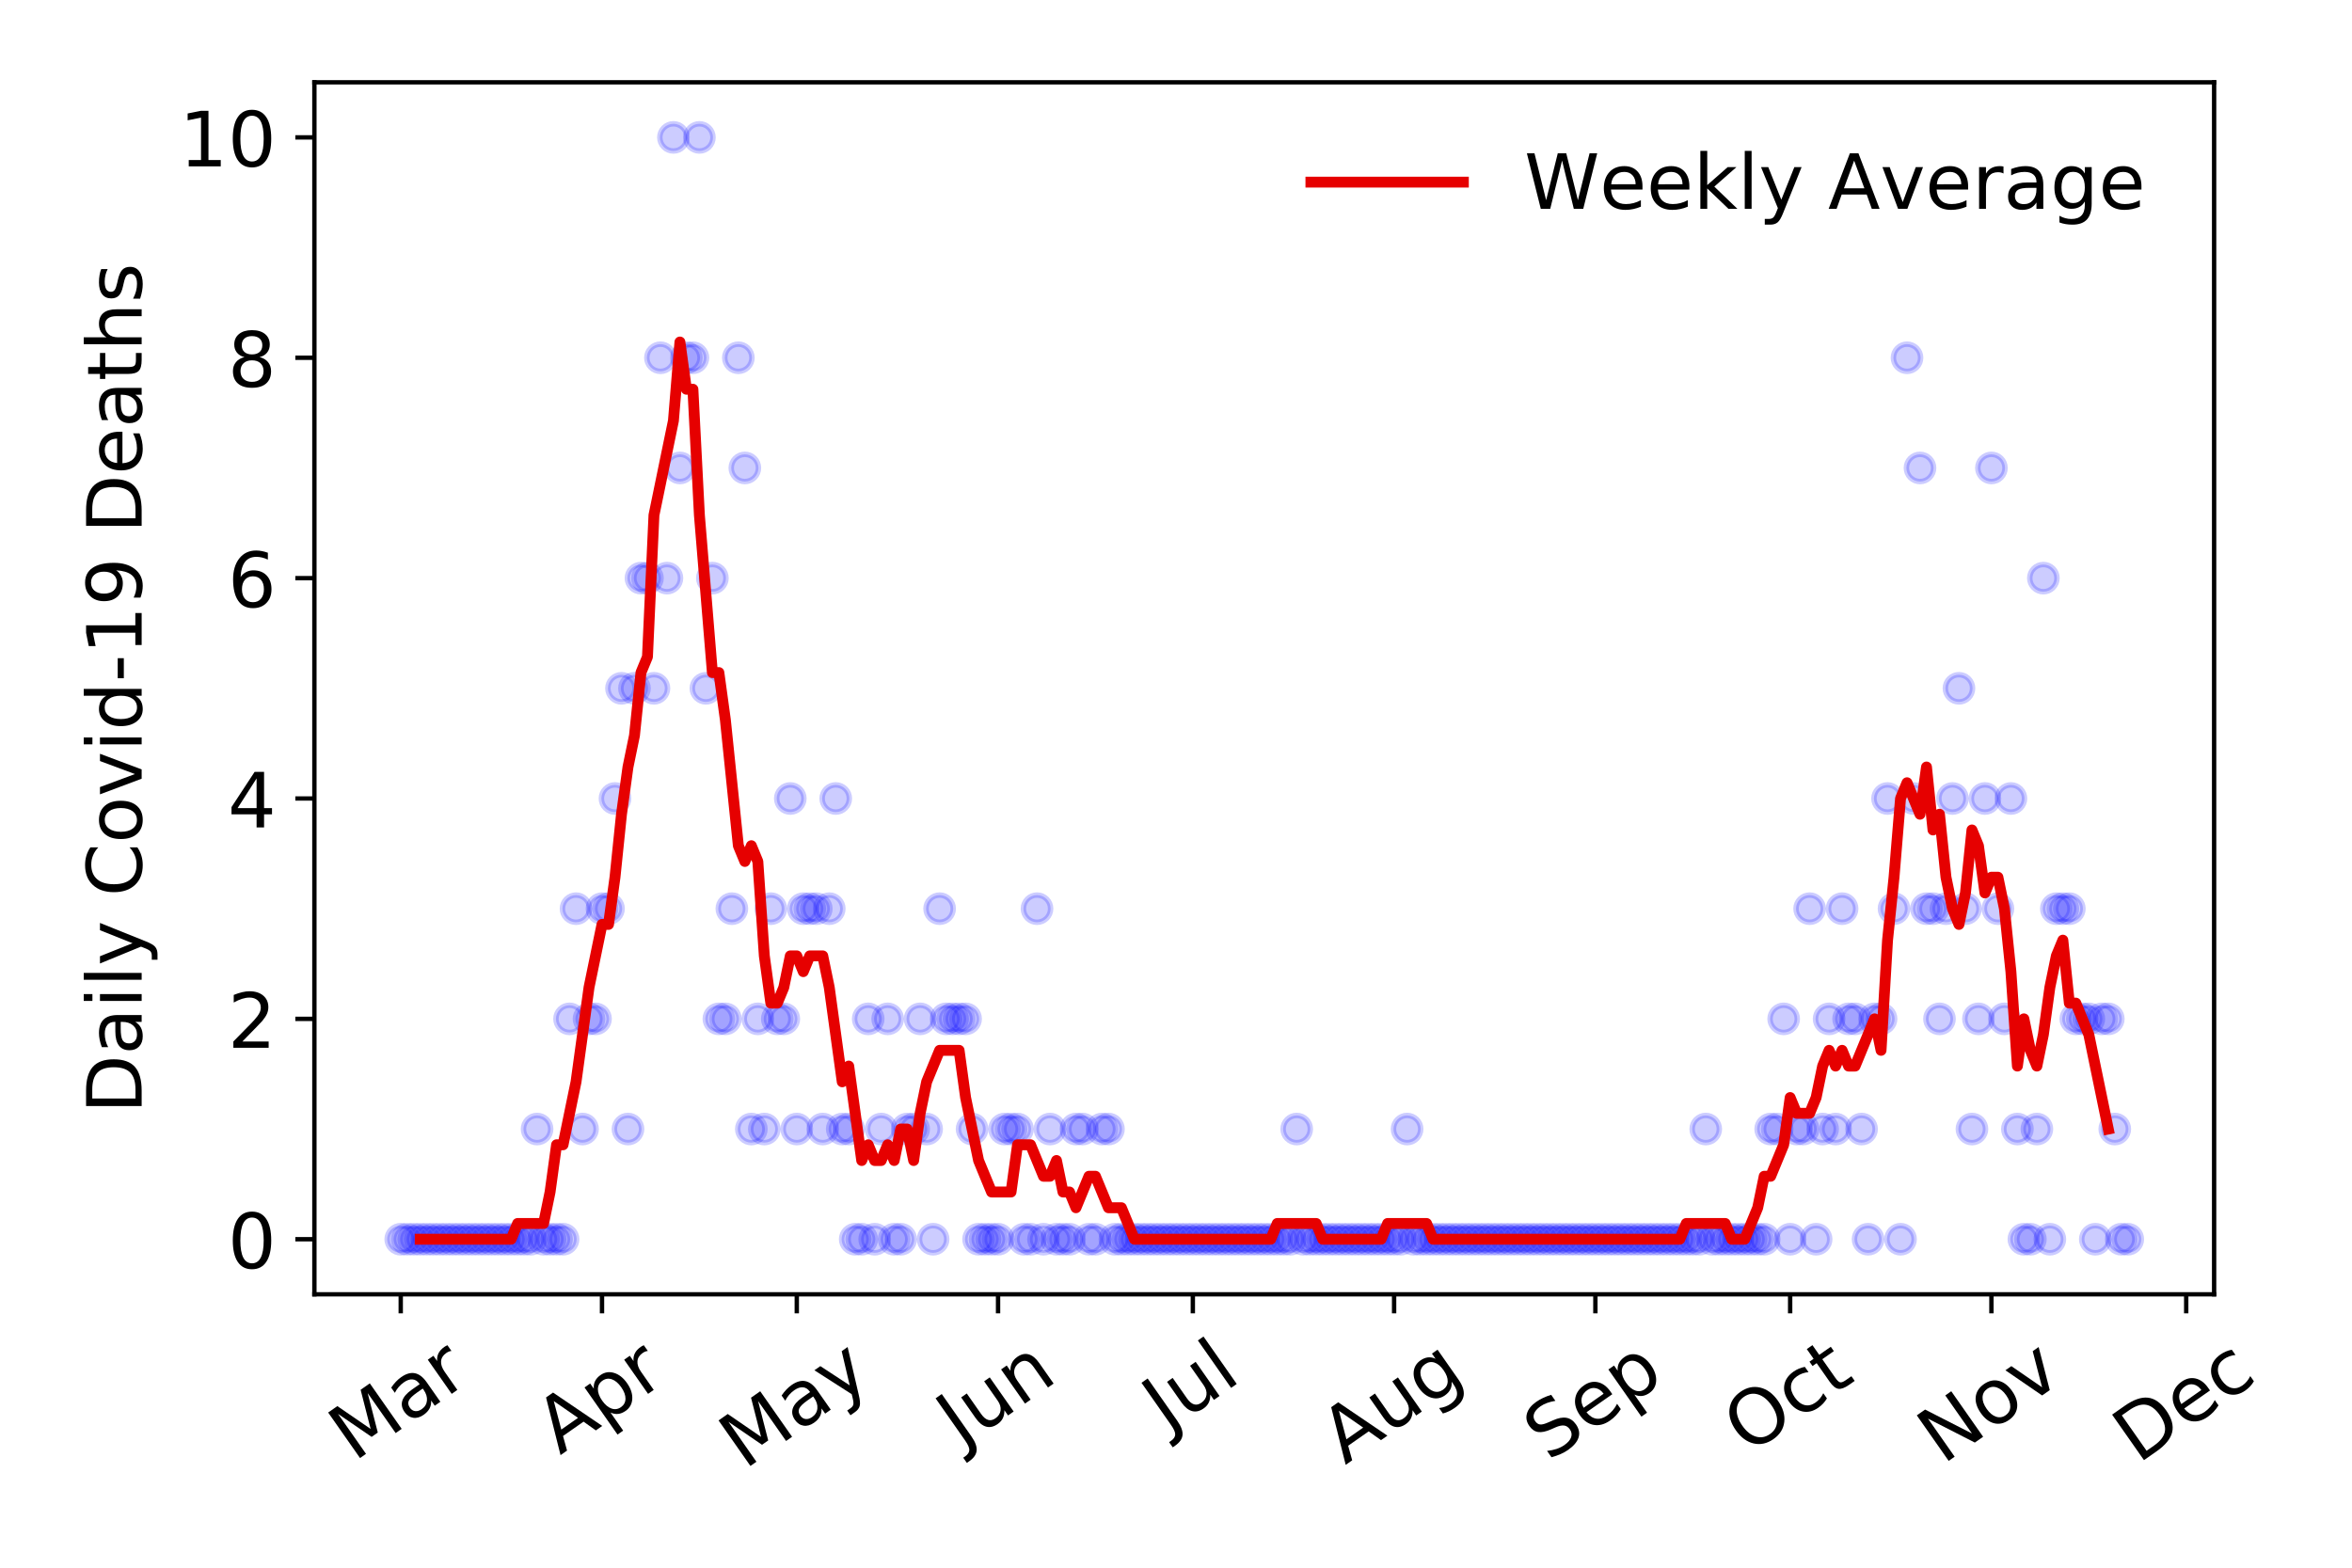 <?xml version="1.0" encoding="utf-8" standalone="no"?>
<!DOCTYPE svg PUBLIC "-//W3C//DTD SVG 1.1//EN"
  "http://www.w3.org/Graphics/SVG/1.1/DTD/svg11.dtd">
<!-- Created with matplotlib (https://matplotlib.org/) -->
<svg height="288pt" version="1.1" viewBox="0 0 432 288" width="432pt" xmlns="http://www.w3.org/2000/svg" xmlns:xlink="http://www.w3.org/1999/xlink">
 <defs>
  <style type="text/css">
*{stroke-linecap:butt;stroke-linejoin:round;}
  </style>
 </defs>
 <g id="figure_1">
  <g id="patch_1">
   <path d="M 0 288 
L 432 288 
L 432 0 
L 0 0 
z
" style="fill:#ffffff;"/>
  </g>
  <g id="axes_1">
   <g id="patch_2">
    <path d="M 57.745 237.778 
L 406.675 237.778 
L 406.675 15.12 
L 57.745 15.12 
z
" style="fill:#ffffff;"/>
   </g>
   <g id="matplotlib.axis_1">
    <g id="xtick_1">
     <g id="line2d_1">
      <defs>
       <path d="M 0 0 
L 0 3.5 
" id="m1677063061" style="stroke:#000000;stroke-width:0.8;"/>
      </defs>
      <g>
       <use style="stroke:#000000;stroke-width:0.8;" x="73.605" xlink:href="#m1677063061" y="237.778"/>
      </g>
     </g>
     <g id="text_1">
      <!-- Mar -->
      <defs>
       <path d="M 9.812 72.906 
L 24.516 72.906 
L 43.109 23.297 
L 61.812 72.906 
L 76.516 72.906 
L 76.516 0 
L 66.891 0 
L 66.891 64.016 
L 48.094 14.016 
L 38.188 14.016 
L 19.391 64.016 
L 19.391 0 
L 9.812 0 
z
" id="DejaVuSans-77"/>
       <path d="M 34.281 27.484 
Q 23.391 27.484 19.188 25 
Q 14.984 22.516 14.984 16.5 
Q 14.984 11.719 18.141 8.906 
Q 21.297 6.109 26.703 6.109 
Q 34.188 6.109 38.703 11.406 
Q 43.219 16.703 43.219 25.484 
L 43.219 27.484 
z
M 52.203 31.203 
L 52.203 0 
L 43.219 0 
L 43.219 8.297 
Q 40.141 3.328 35.547 0.953 
Q 30.953 -1.422 24.312 -1.422 
Q 15.922 -1.422 10.953 3.297 
Q 6 8.016 6 15.922 
Q 6 25.141 12.172 29.828 
Q 18.359 34.516 30.609 34.516 
L 43.219 34.516 
L 43.219 35.406 
Q 43.219 41.609 39.141 45 
Q 35.062 48.391 27.688 48.391 
Q 23 48.391 18.547 47.266 
Q 14.109 46.141 10.016 43.891 
L 10.016 52.203 
Q 14.938 54.109 19.578 55.047 
Q 24.219 56 28.609 56 
Q 40.484 56 46.344 49.844 
Q 52.203 43.703 52.203 31.203 
z
" id="DejaVuSans-97"/>
       <path d="M 41.109 46.297 
Q 39.594 47.172 37.812 47.578 
Q 36.031 48 33.891 48 
Q 26.266 48 22.188 43.047 
Q 18.109 38.094 18.109 28.812 
L 18.109 0 
L 9.078 0 
L 9.078 54.688 
L 18.109 54.688 
L 18.109 46.188 
Q 20.953 51.172 25.484 53.578 
Q 30.031 56 36.531 56 
Q 37.453 56 38.578 55.875 
Q 39.703 55.766 41.062 55.516 
z
" id="DejaVuSans-114"/>
      </defs>
      <g transform="translate(65.003 268.643)rotate(-35)scale(0.14 -0.14)">
       <use xlink:href="#DejaVuSans-77"/>
       <use x="86.279" xlink:href="#DejaVuSans-97"/>
       <use x="147.559" xlink:href="#DejaVuSans-114"/>
      </g>
     </g>
    </g>
    <g id="xtick_2">
     <g id="line2d_2">
      <g>
       <use style="stroke:#000000;stroke-width:0.8;" x="110.573" xlink:href="#m1677063061" y="237.778"/>
      </g>
     </g>
     <g id="text_2">
      <!-- Apr -->
      <defs>
       <path d="M 34.188 63.188 
L 20.797 26.906 
L 47.609 26.906 
z
M 28.609 72.906 
L 39.797 72.906 
L 67.578 0 
L 57.328 0 
L 50.688 18.703 
L 17.828 18.703 
L 11.188 0 
L 0.781 0 
z
" id="DejaVuSans-65"/>
       <path d="M 18.109 8.203 
L 18.109 -20.797 
L 9.078 -20.797 
L 9.078 54.688 
L 18.109 54.688 
L 18.109 46.391 
Q 20.953 51.266 25.266 53.625 
Q 29.594 56 35.594 56 
Q 45.562 56 51.781 48.094 
Q 58.016 40.188 58.016 27.297 
Q 58.016 14.406 51.781 6.484 
Q 45.562 -1.422 35.594 -1.422 
Q 29.594 -1.422 25.266 0.953 
Q 20.953 3.328 18.109 8.203 
z
M 48.688 27.297 
Q 48.688 37.203 44.609 42.844 
Q 40.531 48.484 33.406 48.484 
Q 26.266 48.484 22.188 42.844 
Q 18.109 37.203 18.109 27.297 
Q 18.109 17.391 22.188 11.75 
Q 26.266 6.109 33.406 6.109 
Q 40.531 6.109 44.609 11.75 
Q 48.688 17.391 48.688 27.297 
z
" id="DejaVuSans-112"/>
      </defs>
      <g transform="translate(102.869 267.384)rotate(-35)scale(0.14 -0.14)">
       <use xlink:href="#DejaVuSans-65"/>
       <use x="68.408" xlink:href="#DejaVuSans-112"/>
       <use x="131.885" xlink:href="#DejaVuSans-114"/>
      </g>
     </g>
    </g>
    <g id="xtick_3">
     <g id="line2d_3">
      <g>
       <use style="stroke:#000000;stroke-width:0.8;" x="146.349" xlink:href="#m1677063061" y="237.778"/>
      </g>
     </g>
     <g id="text_3">
      <!-- May -->
      <defs>
       <path d="M 32.172 -5.078 
Q 28.375 -14.844 24.75 -17.812 
Q 21.141 -20.797 15.094 -20.797 
L 7.906 -20.797 
L 7.906 -13.281 
L 13.188 -13.281 
Q 16.891 -13.281 18.938 -11.516 
Q 21 -9.766 23.484 -3.219 
L 25.094 0.875 
L 2.984 54.688 
L 12.5 54.688 
L 29.594 11.922 
L 46.688 54.688 
L 56.203 54.688 
z
" id="DejaVuSans-121"/>
      </defs>
      <g transform="translate(136.71 270.094)rotate(-35)scale(0.14 -0.14)">
       <use xlink:href="#DejaVuSans-77"/>
       <use x="86.279" xlink:href="#DejaVuSans-97"/>
       <use x="147.559" xlink:href="#DejaVuSans-121"/>
      </g>
     </g>
    </g>
    <g id="xtick_4">
     <g id="line2d_4">
      <g>
       <use style="stroke:#000000;stroke-width:0.8;" x="183.317" xlink:href="#m1677063061" y="237.778"/>
      </g>
     </g>
     <g id="text_4">
      <!-- Jun -->
      <defs>
       <path d="M 9.812 72.906 
L 19.672 72.906 
L 19.672 5.078 
Q 19.672 -8.109 14.672 -14.062 
Q 9.672 -20.016 -1.422 -20.016 
L -5.172 -20.016 
L -5.172 -11.719 
L -2.094 -11.719 
Q 4.438 -11.719 7.125 -8.047 
Q 9.812 -4.391 9.812 5.078 
z
" id="DejaVuSans-74"/>
       <path d="M 8.5 21.578 
L 8.5 54.688 
L 17.484 54.688 
L 17.484 21.922 
Q 17.484 14.156 20.5 10.266 
Q 23.531 6.391 29.594 6.391 
Q 36.859 6.391 41.078 11.031 
Q 45.312 15.672 45.312 23.688 
L 45.312 54.688 
L 54.297 54.688 
L 54.297 0 
L 45.312 0 
L 45.312 8.406 
Q 42.047 3.422 37.719 1 
Q 33.406 -1.422 27.688 -1.422 
Q 18.266 -1.422 13.375 4.438 
Q 8.5 10.297 8.5 21.578 
z
M 31.109 56 
z
" id="DejaVuSans-117"/>
       <path d="M 54.891 33.016 
L 54.891 0 
L 45.906 0 
L 45.906 32.719 
Q 45.906 40.484 42.875 44.328 
Q 39.844 48.188 33.797 48.188 
Q 26.516 48.188 22.312 43.547 
Q 18.109 38.922 18.109 30.906 
L 18.109 0 
L 9.078 0 
L 9.078 54.688 
L 18.109 54.688 
L 18.109 46.188 
Q 21.344 51.125 25.703 53.562 
Q 30.078 56 35.797 56 
Q 45.219 56 50.047 50.172 
Q 54.891 44.344 54.891 33.016 
z
" id="DejaVuSans-110"/>
      </defs>
      <g transform="translate(176.573 266.039)rotate(-35)scale(0.14 -0.14)">
       <use xlink:href="#DejaVuSans-74"/>
       <use x="29.492" xlink:href="#DejaVuSans-117"/>
       <use x="92.871" xlink:href="#DejaVuSans-110"/>
      </g>
     </g>
    </g>
    <g id="xtick_5">
     <g id="line2d_5">
      <g>
       <use style="stroke:#000000;stroke-width:0.8;" x="219.093" xlink:href="#m1677063061" y="237.778"/>
      </g>
     </g>
     <g id="text_5">
      <!-- Jul -->
      <defs>
       <path d="M 9.422 75.984 
L 18.406 75.984 
L 18.406 0 
L 9.422 0 
z
" id="DejaVuSans-108"/>
      </defs>
      <g transform="translate(214.39 263.181)rotate(-35)scale(0.14 -0.14)">
       <use xlink:href="#DejaVuSans-74"/>
       <use x="29.492" xlink:href="#DejaVuSans-117"/>
       <use x="92.871" xlink:href="#DejaVuSans-108"/>
      </g>
     </g>
    </g>
    <g id="xtick_6">
     <g id="line2d_6">
      <g>
       <use style="stroke:#000000;stroke-width:0.8;" x="256.061" xlink:href="#m1677063061" y="237.778"/>
      </g>
     </g>
     <g id="text_6">
      <!-- Aug -->
      <defs>
       <path d="M 45.406 27.984 
Q 45.406 37.75 41.375 43.109 
Q 37.359 48.484 30.078 48.484 
Q 22.859 48.484 18.828 43.109 
Q 14.797 37.75 14.797 27.984 
Q 14.797 18.266 18.828 12.891 
Q 22.859 7.516 30.078 7.516 
Q 37.359 7.516 41.375 12.891 
Q 45.406 18.266 45.406 27.984 
z
M 54.391 6.781 
Q 54.391 -7.172 48.188 -13.984 
Q 42 -20.797 29.203 -20.797 
Q 24.469 -20.797 20.266 -20.094 
Q 16.062 -19.391 12.109 -17.922 
L 12.109 -9.188 
Q 16.062 -11.328 19.922 -12.344 
Q 23.781 -13.375 27.781 -13.375 
Q 36.625 -13.375 41.016 -8.766 
Q 45.406 -4.156 45.406 5.172 
L 45.406 9.625 
Q 42.625 4.781 38.281 2.391 
Q 33.938 0 27.875 0 
Q 17.828 0 11.672 7.656 
Q 5.516 15.328 5.516 27.984 
Q 5.516 40.672 11.672 48.328 
Q 17.828 56 27.875 56 
Q 33.938 56 38.281 53.609 
Q 42.625 51.219 45.406 46.391 
L 45.406 54.688 
L 54.391 54.688 
z
" id="DejaVuSans-103"/>
      </defs>
      <g transform="translate(247.08 269.172)rotate(-35)scale(0.14 -0.14)">
       <use xlink:href="#DejaVuSans-65"/>
       <use x="68.408" xlink:href="#DejaVuSans-117"/>
       <use x="131.787" xlink:href="#DejaVuSans-103"/>
      </g>
     </g>
    </g>
    <g id="xtick_7">
     <g id="line2d_7">
      <g>
       <use style="stroke:#000000;stroke-width:0.8;" x="293.029" xlink:href="#m1677063061" y="237.778"/>
      </g>
     </g>
     <g id="text_7">
      <!-- Sep -->
      <defs>
       <path d="M 53.516 70.516 
L 53.516 60.891 
Q 47.906 63.578 42.922 64.891 
Q 37.938 66.219 33.297 66.219 
Q 25.25 66.219 20.875 63.094 
Q 16.5 59.969 16.5 54.203 
Q 16.5 49.359 19.406 46.891 
Q 22.312 44.438 30.422 42.922 
L 36.375 41.703 
Q 47.406 39.594 52.656 34.297 
Q 57.906 29 57.906 20.125 
Q 57.906 9.516 50.797 4.047 
Q 43.703 -1.422 29.984 -1.422 
Q 24.812 -1.422 18.969 -0.25 
Q 13.141 0.922 6.891 3.219 
L 6.891 13.375 
Q 12.891 10.016 18.656 8.297 
Q 24.422 6.594 29.984 6.594 
Q 38.422 6.594 43.016 9.906 
Q 47.609 13.234 47.609 19.391 
Q 47.609 24.75 44.312 27.781 
Q 41.016 30.812 33.5 32.328 
L 27.484 33.5 
Q 16.453 35.688 11.516 40.375 
Q 6.594 45.062 6.594 53.422 
Q 6.594 63.094 13.406 68.656 
Q 20.219 74.219 32.172 74.219 
Q 37.312 74.219 42.625 73.281 
Q 47.953 72.359 53.516 70.516 
z
" id="DejaVuSans-83"/>
       <path d="M 56.203 29.594 
L 56.203 25.203 
L 14.891 25.203 
Q 15.484 15.922 20.484 11.062 
Q 25.484 6.203 34.422 6.203 
Q 39.594 6.203 44.453 7.469 
Q 49.312 8.734 54.109 11.281 
L 54.109 2.781 
Q 49.266 0.734 44.188 -0.344 
Q 39.109 -1.422 33.891 -1.422 
Q 20.797 -1.422 13.156 6.188 
Q 5.516 13.812 5.516 26.812 
Q 5.516 40.234 12.766 48.109 
Q 20.016 56 32.328 56 
Q 43.359 56 49.781 48.891 
Q 56.203 41.797 56.203 29.594 
z
M 47.219 32.234 
Q 47.125 39.594 43.094 43.984 
Q 39.062 48.391 32.422 48.391 
Q 24.906 48.391 20.391 44.141 
Q 15.875 39.891 15.188 32.172 
z
" id="DejaVuSans-101"/>
      </defs>
      <g transform="translate(284.436 268.629)rotate(-35)scale(0.14 -0.14)">
       <use xlink:href="#DejaVuSans-83"/>
       <use x="63.477" xlink:href="#DejaVuSans-101"/>
       <use x="125" xlink:href="#DejaVuSans-112"/>
      </g>
     </g>
    </g>
    <g id="xtick_8">
     <g id="line2d_8">
      <g>
       <use style="stroke:#000000;stroke-width:0.8;" x="328.804" xlink:href="#m1677063061" y="237.778"/>
      </g>
     </g>
     <g id="text_8">
      <!-- Oct -->
      <defs>
       <path d="M 39.406 66.219 
Q 28.656 66.219 22.328 58.203 
Q 16.016 50.203 16.016 36.375 
Q 16.016 22.609 22.328 14.594 
Q 28.656 6.594 39.406 6.594 
Q 50.141 6.594 56.422 14.594 
Q 62.703 22.609 62.703 36.375 
Q 62.703 50.203 56.422 58.203 
Q 50.141 66.219 39.406 66.219 
z
M 39.406 74.219 
Q 54.734 74.219 63.906 63.938 
Q 73.094 53.656 73.094 36.375 
Q 73.094 19.141 63.906 8.859 
Q 54.734 -1.422 39.406 -1.422 
Q 24.031 -1.422 14.812 8.828 
Q 5.609 19.094 5.609 36.375 
Q 5.609 53.656 14.812 63.938 
Q 24.031 74.219 39.406 74.219 
z
" id="DejaVuSans-79"/>
       <path d="M 48.781 52.594 
L 48.781 44.188 
Q 44.969 46.297 41.141 47.344 
Q 37.312 48.391 33.406 48.391 
Q 24.656 48.391 19.812 42.844 
Q 14.984 37.312 14.984 27.297 
Q 14.984 17.281 19.812 11.734 
Q 24.656 6.203 33.406 6.203 
Q 37.312 6.203 41.141 7.25 
Q 44.969 8.297 48.781 10.406 
L 48.781 2.094 
Q 45.016 0.344 40.984 -0.531 
Q 36.969 -1.422 32.422 -1.422 
Q 20.062 -1.422 12.781 6.344 
Q 5.516 14.109 5.516 27.297 
Q 5.516 40.672 12.859 48.328 
Q 20.219 56 33.016 56 
Q 37.156 56 41.109 55.141 
Q 45.062 54.297 48.781 52.594 
z
" id="DejaVuSans-99"/>
       <path d="M 18.312 70.219 
L 18.312 54.688 
L 36.812 54.688 
L 36.812 47.703 
L 18.312 47.703 
L 18.312 18.016 
Q 18.312 11.328 20.141 9.422 
Q 21.969 7.516 27.594 7.516 
L 36.812 7.516 
L 36.812 0 
L 27.594 0 
Q 17.188 0 13.234 3.875 
Q 9.281 7.766 9.281 18.016 
L 9.281 47.703 
L 2.688 47.703 
L 2.688 54.688 
L 9.281 54.688 
L 9.281 70.219 
z
" id="DejaVuSans-116"/>
      </defs>
      <g transform="translate(321.105 267.377)rotate(-35)scale(0.14 -0.14)">
       <use xlink:href="#DejaVuSans-79"/>
       <use x="78.711" xlink:href="#DejaVuSans-99"/>
       <use x="133.691" xlink:href="#DejaVuSans-116"/>
      </g>
     </g>
    </g>
    <g id="xtick_9">
     <g id="line2d_9">
      <g>
       <use style="stroke:#000000;stroke-width:0.8;" x="365.772" xlink:href="#m1677063061" y="237.778"/>
      </g>
     </g>
     <g id="text_9">
      <!-- Nov -->
      <defs>
       <path d="M 9.812 72.906 
L 23.094 72.906 
L 55.422 11.922 
L 55.422 72.906 
L 64.984 72.906 
L 64.984 0 
L 51.703 0 
L 19.391 60.984 
L 19.391 0 
L 9.812 0 
z
" id="DejaVuSans-78"/>
       <path d="M 30.609 48.391 
Q 23.391 48.391 19.188 42.75 
Q 14.984 37.109 14.984 27.297 
Q 14.984 17.484 19.156 11.844 
Q 23.344 6.203 30.609 6.203 
Q 37.797 6.203 41.984 11.859 
Q 46.188 17.531 46.188 27.297 
Q 46.188 37.016 41.984 42.703 
Q 37.797 48.391 30.609 48.391 
z
M 30.609 56 
Q 42.328 56 49.016 48.375 
Q 55.719 40.766 55.719 27.297 
Q 55.719 13.875 49.016 6.219 
Q 42.328 -1.422 30.609 -1.422 
Q 18.844 -1.422 12.172 6.219 
Q 5.516 13.875 5.516 27.297 
Q 5.516 40.766 12.172 48.375 
Q 18.844 56 30.609 56 
z
" id="DejaVuSans-111"/>
       <path d="M 2.984 54.688 
L 12.5 54.688 
L 29.594 8.797 
L 46.688 54.688 
L 56.203 54.688 
L 35.688 0 
L 23.484 0 
z
" id="DejaVuSans-118"/>
      </defs>
      <g transform="translate(356.796 269.166)rotate(-35)scale(0.14 -0.14)">
       <use xlink:href="#DejaVuSans-78"/>
       <use x="74.805" xlink:href="#DejaVuSans-111"/>
       <use x="135.986" xlink:href="#DejaVuSans-118"/>
      </g>
     </g>
    </g>
    <g id="xtick_10">
     <g id="line2d_10">
      <g>
       <use style="stroke:#000000;stroke-width:0.8;" x="401.548" xlink:href="#m1677063061" y="237.778"/>
      </g>
     </g>
     <g id="text_10">
      <!-- Dec -->
      <defs>
       <path d="M 19.672 64.797 
L 19.672 8.109 
L 31.594 8.109 
Q 46.688 8.109 53.688 14.938 
Q 60.688 21.781 60.688 36.531 
Q 60.688 51.172 53.688 57.984 
Q 46.688 64.797 31.594 64.797 
z
M 9.812 72.906 
L 30.078 72.906 
Q 51.266 72.906 61.172 64.094 
Q 71.094 55.281 71.094 36.531 
Q 71.094 17.672 61.125 8.828 
Q 51.172 0 30.078 0 
L 9.812 0 
z
" id="DejaVuSans-68"/>
      </defs>
      <g transform="translate(392.667 269.032)rotate(-35)scale(0.14 -0.14)">
       <use xlink:href="#DejaVuSans-68"/>
       <use x="77.002" xlink:href="#DejaVuSans-101"/>
       <use x="138.525" xlink:href="#DejaVuSans-99"/>
      </g>
     </g>
    </g>
   </g>
   <g id="matplotlib.axis_2">
    <g id="ytick_1">
     <g id="line2d_11">
      <defs>
       <path d="M 0 0 
L -3.5 0 
" id="m5d7fe337a2" style="stroke:#000000;stroke-width:0.8;"/>
      </defs>
      <g>
       <use style="stroke:#000000;stroke-width:0.8;" x="57.745" xlink:href="#m5d7fe337a2" y="227.657"/>
      </g>
     </g>
     <g id="text_11">
      <!-- 0 -->
      <defs>
       <path d="M 31.781 66.406 
Q 24.172 66.406 20.328 58.906 
Q 16.5 51.422 16.5 36.375 
Q 16.5 21.391 20.328 13.891 
Q 24.172 6.391 31.781 6.391 
Q 39.453 6.391 43.281 13.891 
Q 47.125 21.391 47.125 36.375 
Q 47.125 51.422 43.281 58.906 
Q 39.453 66.406 31.781 66.406 
z
M 31.781 74.219 
Q 44.047 74.219 50.516 64.516 
Q 56.984 54.828 56.984 36.375 
Q 56.984 17.969 50.516 8.266 
Q 44.047 -1.422 31.781 -1.422 
Q 19.531 -1.422 13.062 8.266 
Q 6.594 17.969 6.594 36.375 
Q 6.594 54.828 13.062 64.516 
Q 19.531 74.219 31.781 74.219 
z
" id="DejaVuSans-48"/>
      </defs>
      <g transform="translate(41.837 232.976)scale(0.14 -0.14)">
       <use xlink:href="#DejaVuSans-48"/>
      </g>
     </g>
    </g>
    <g id="ytick_2">
     <g id="line2d_12">
      <g>
       <use style="stroke:#000000;stroke-width:0.8;" x="57.745" xlink:href="#m5d7fe337a2" y="187.174"/>
      </g>
     </g>
     <g id="text_12">
      <!-- 2 -->
      <defs>
       <path d="M 19.188 8.297 
L 53.609 8.297 
L 53.609 0 
L 7.328 0 
L 7.328 8.297 
Q 12.938 14.109 22.625 23.891 
Q 32.328 33.688 34.812 36.531 
Q 39.547 41.844 41.422 45.531 
Q 43.312 49.219 43.312 52.781 
Q 43.312 58.594 39.234 62.25 
Q 35.156 65.922 28.609 65.922 
Q 23.969 65.922 18.812 64.312 
Q 13.672 62.703 7.812 59.422 
L 7.812 69.391 
Q 13.766 71.781 18.938 73 
Q 24.125 74.219 28.422 74.219 
Q 39.75 74.219 46.484 68.547 
Q 53.219 62.891 53.219 53.422 
Q 53.219 48.922 51.531 44.891 
Q 49.859 40.875 45.406 35.406 
Q 44.188 33.984 37.641 27.219 
Q 31.109 20.453 19.188 8.297 
z
" id="DejaVuSans-50"/>
      </defs>
      <g transform="translate(41.837 192.493)scale(0.14 -0.14)">
       <use xlink:href="#DejaVuSans-50"/>
      </g>
     </g>
    </g>
    <g id="ytick_3">
     <g id="line2d_13">
      <g>
       <use style="stroke:#000000;stroke-width:0.8;" x="57.745" xlink:href="#m5d7fe337a2" y="146.691"/>
      </g>
     </g>
     <g id="text_13">
      <!-- 4 -->
      <defs>
       <path d="M 37.797 64.312 
L 12.891 25.391 
L 37.797 25.391 
z
M 35.203 72.906 
L 47.609 72.906 
L 47.609 25.391 
L 58.016 25.391 
L 58.016 17.188 
L 47.609 17.188 
L 47.609 0 
L 37.797 0 
L 37.797 17.188 
L 4.891 17.188 
L 4.891 26.703 
z
" id="DejaVuSans-52"/>
      </defs>
      <g transform="translate(41.837 152.01)scale(0.14 -0.14)">
       <use xlink:href="#DejaVuSans-52"/>
      </g>
     </g>
    </g>
    <g id="ytick_4">
     <g id="line2d_14">
      <g>
       <use style="stroke:#000000;stroke-width:0.8;" x="57.745" xlink:href="#m5d7fe337a2" y="106.207"/>
      </g>
     </g>
     <g id="text_14">
      <!-- 6 -->
      <defs>
       <path d="M 33.016 40.375 
Q 26.375 40.375 22.484 35.828 
Q 18.609 31.297 18.609 23.391 
Q 18.609 15.531 22.484 10.953 
Q 26.375 6.391 33.016 6.391 
Q 39.656 6.391 43.531 10.953 
Q 47.406 15.531 47.406 23.391 
Q 47.406 31.297 43.531 35.828 
Q 39.656 40.375 33.016 40.375 
z
M 52.594 71.297 
L 52.594 62.312 
Q 48.875 64.062 45.094 64.984 
Q 41.312 65.922 37.594 65.922 
Q 27.828 65.922 22.672 59.328 
Q 17.531 52.734 16.797 39.406 
Q 19.672 43.656 24.016 45.922 
Q 28.375 48.188 33.594 48.188 
Q 44.578 48.188 50.953 41.516 
Q 57.328 34.859 57.328 23.391 
Q 57.328 12.156 50.688 5.359 
Q 44.047 -1.422 33.016 -1.422 
Q 20.359 -1.422 13.672 8.266 
Q 6.984 17.969 6.984 36.375 
Q 6.984 53.656 15.188 63.938 
Q 23.391 74.219 37.203 74.219 
Q 40.922 74.219 44.703 73.484 
Q 48.484 72.75 52.594 71.297 
z
" id="DejaVuSans-54"/>
      </defs>
      <g transform="translate(41.837 111.526)scale(0.14 -0.14)">
       <use xlink:href="#DejaVuSans-54"/>
      </g>
     </g>
    </g>
    <g id="ytick_5">
     <g id="line2d_15">
      <g>
       <use style="stroke:#000000;stroke-width:0.8;" x="57.745" xlink:href="#m5d7fe337a2" y="65.724"/>
      </g>
     </g>
     <g id="text_15">
      <!-- 8 -->
      <defs>
       <path d="M 31.781 34.625 
Q 24.75 34.625 20.719 30.859 
Q 16.703 27.094 16.703 20.516 
Q 16.703 13.922 20.719 10.156 
Q 24.75 6.391 31.781 6.391 
Q 38.812 6.391 42.859 10.172 
Q 46.922 13.969 46.922 20.516 
Q 46.922 27.094 42.891 30.859 
Q 38.875 34.625 31.781 34.625 
z
M 21.922 38.812 
Q 15.578 40.375 12.031 44.719 
Q 8.5 49.078 8.5 55.328 
Q 8.5 64.062 14.719 69.141 
Q 20.953 74.219 31.781 74.219 
Q 42.672 74.219 48.875 69.141 
Q 55.078 64.062 55.078 55.328 
Q 55.078 49.078 51.531 44.719 
Q 48 40.375 41.703 38.812 
Q 48.828 37.156 52.797 32.312 
Q 56.781 27.484 56.781 20.516 
Q 56.781 9.906 50.312 4.234 
Q 43.844 -1.422 31.781 -1.422 
Q 19.734 -1.422 13.25 4.234 
Q 6.781 9.906 6.781 20.516 
Q 6.781 27.484 10.781 32.312 
Q 14.797 37.156 21.922 38.812 
z
M 18.312 54.391 
Q 18.312 48.734 21.844 45.562 
Q 25.391 42.391 31.781 42.391 
Q 38.141 42.391 41.719 45.562 
Q 45.312 48.734 45.312 54.391 
Q 45.312 60.062 41.719 63.234 
Q 38.141 66.406 31.781 66.406 
Q 25.391 66.406 21.844 63.234 
Q 18.312 60.062 18.312 54.391 
z
" id="DejaVuSans-56"/>
      </defs>
      <g transform="translate(41.837 71.043)scale(0.14 -0.14)">
       <use xlink:href="#DejaVuSans-56"/>
      </g>
     </g>
    </g>
    <g id="ytick_6">
     <g id="line2d_16">
      <g>
       <use style="stroke:#000000;stroke-width:0.8;" x="57.745" xlink:href="#m5d7fe337a2" y="25.241"/>
      </g>
     </g>
     <g id="text_16">
      <!-- 10 -->
      <defs>
       <path d="M 12.406 8.297 
L 28.516 8.297 
L 28.516 63.922 
L 10.984 60.406 
L 10.984 69.391 
L 28.422 72.906 
L 38.281 72.906 
L 38.281 8.297 
L 54.391 8.297 
L 54.391 0 
L 12.406 0 
z
" id="DejaVuSans-49"/>
      </defs>
      <g transform="translate(32.93 30.56)scale(0.14 -0.14)">
       <use xlink:href="#DejaVuSans-49"/>
       <use x="63.623" xlink:href="#DejaVuSans-48"/>
      </g>
     </g>
    </g>
    <g id="text_17">
     <!-- Daily Covid-19 Deaths -->
     <defs>
      <path d="M 9.422 54.688 
L 18.406 54.688 
L 18.406 0 
L 9.422 0 
z
M 9.422 75.984 
L 18.406 75.984 
L 18.406 64.594 
L 9.422 64.594 
z
" id="DejaVuSans-105"/>
      <path id="DejaVuSans-32"/>
      <path d="M 64.406 67.281 
L 64.406 56.891 
Q 59.422 61.531 53.781 63.812 
Q 48.141 66.109 41.797 66.109 
Q 29.297 66.109 22.656 58.469 
Q 16.016 50.828 16.016 36.375 
Q 16.016 21.969 22.656 14.328 
Q 29.297 6.688 41.797 6.688 
Q 48.141 6.688 53.781 8.984 
Q 59.422 11.281 64.406 15.922 
L 64.406 5.609 
Q 59.234 2.094 53.438 0.328 
Q 47.656 -1.422 41.219 -1.422 
Q 24.656 -1.422 15.125 8.703 
Q 5.609 18.844 5.609 36.375 
Q 5.609 53.953 15.125 64.078 
Q 24.656 74.219 41.219 74.219 
Q 47.75 74.219 53.531 72.484 
Q 59.328 70.75 64.406 67.281 
z
" id="DejaVuSans-67"/>
      <path d="M 45.406 46.391 
L 45.406 75.984 
L 54.391 75.984 
L 54.391 0 
L 45.406 0 
L 45.406 8.203 
Q 42.578 3.328 38.25 0.953 
Q 33.938 -1.422 27.875 -1.422 
Q 17.969 -1.422 11.734 6.484 
Q 5.516 14.406 5.516 27.297 
Q 5.516 40.188 11.734 48.094 
Q 17.969 56 27.875 56 
Q 33.938 56 38.25 53.625 
Q 42.578 51.266 45.406 46.391 
z
M 14.797 27.297 
Q 14.797 17.391 18.875 11.75 
Q 22.953 6.109 30.078 6.109 
Q 37.203 6.109 41.297 11.75 
Q 45.406 17.391 45.406 27.297 
Q 45.406 37.203 41.297 42.844 
Q 37.203 48.484 30.078 48.484 
Q 22.953 48.484 18.875 42.844 
Q 14.797 37.203 14.797 27.297 
z
" id="DejaVuSans-100"/>
      <path d="M 4.891 31.391 
L 31.203 31.391 
L 31.203 23.391 
L 4.891 23.391 
z
" id="DejaVuSans-45"/>
      <path d="M 10.984 1.516 
L 10.984 10.5 
Q 14.703 8.734 18.5 7.812 
Q 22.312 6.891 25.984 6.891 
Q 35.75 6.891 40.891 13.453 
Q 46.047 20.016 46.781 33.406 
Q 43.953 29.203 39.594 26.953 
Q 35.25 24.703 29.984 24.703 
Q 19.047 24.703 12.672 31.312 
Q 6.297 37.938 6.297 49.422 
Q 6.297 60.641 12.938 67.422 
Q 19.578 74.219 30.609 74.219 
Q 43.266 74.219 49.922 64.516 
Q 56.594 54.828 56.594 36.375 
Q 56.594 19.141 48.406 8.859 
Q 40.234 -1.422 26.422 -1.422 
Q 22.703 -1.422 18.891 -0.688 
Q 15.094 0.047 10.984 1.516 
z
M 30.609 32.422 
Q 37.25 32.422 41.125 36.953 
Q 45.016 41.5 45.016 49.422 
Q 45.016 57.281 41.125 61.844 
Q 37.25 66.406 30.609 66.406 
Q 23.969 66.406 20.094 61.844 
Q 16.219 57.281 16.219 49.422 
Q 16.219 41.5 20.094 36.953 
Q 23.969 32.422 30.609 32.422 
z
" id="DejaVuSans-57"/>
      <path d="M 54.891 33.016 
L 54.891 0 
L 45.906 0 
L 45.906 32.719 
Q 45.906 40.484 42.875 44.328 
Q 39.844 48.188 33.797 48.188 
Q 26.516 48.188 22.312 43.547 
Q 18.109 38.922 18.109 30.906 
L 18.109 0 
L 9.078 0 
L 9.078 75.984 
L 18.109 75.984 
L 18.109 46.188 
Q 21.344 51.125 25.703 53.562 
Q 30.078 56 35.797 56 
Q 45.219 56 50.047 50.172 
Q 54.891 44.344 54.891 33.016 
z
" id="DejaVuSans-104"/>
      <path d="M 44.281 53.078 
L 44.281 44.578 
Q 40.484 46.531 36.375 47.5 
Q 32.281 48.484 27.875 48.484 
Q 21.188 48.484 17.844 46.438 
Q 14.5 44.391 14.5 40.281 
Q 14.5 37.156 16.891 35.375 
Q 19.281 33.594 26.516 31.984 
L 29.594 31.297 
Q 39.156 29.25 43.188 25.516 
Q 47.219 21.781 47.219 15.094 
Q 47.219 7.469 41.188 3.016 
Q 35.156 -1.422 24.609 -1.422 
Q 20.219 -1.422 15.453 -0.562 
Q 10.688 0.297 5.422 2 
L 5.422 11.281 
Q 10.406 8.688 15.234 7.391 
Q 20.062 6.109 24.812 6.109 
Q 31.156 6.109 34.562 8.281 
Q 37.984 10.453 37.984 14.406 
Q 37.984 18.062 35.516 20.016 
Q 33.062 21.969 24.703 23.781 
L 21.578 24.516 
Q 13.234 26.266 9.516 29.906 
Q 5.812 33.547 5.812 39.891 
Q 5.812 47.609 11.281 51.797 
Q 16.75 56 26.812 56 
Q 31.781 56 36.172 55.266 
Q 40.578 54.547 44.281 53.078 
z
" id="DejaVuSans-115"/>
     </defs>
     <g transform="translate(26.018 204.56)rotate(-90)scale(0.14 -0.14)">
      <use xlink:href="#DejaVuSans-68"/>
      <use x="77.002" xlink:href="#DejaVuSans-97"/>
      <use x="138.281" xlink:href="#DejaVuSans-105"/>
      <use x="166.064" xlink:href="#DejaVuSans-108"/>
      <use x="193.848" xlink:href="#DejaVuSans-121"/>
      <use x="253.027" xlink:href="#DejaVuSans-32"/>
      <use x="284.814" xlink:href="#DejaVuSans-67"/>
      <use x="354.639" xlink:href="#DejaVuSans-111"/>
      <use x="415.82" xlink:href="#DejaVuSans-118"/>
      <use x="475" xlink:href="#DejaVuSans-105"/>
      <use x="502.783" xlink:href="#DejaVuSans-100"/>
      <use x="566.26" xlink:href="#DejaVuSans-45"/>
      <use x="602.344" xlink:href="#DejaVuSans-49"/>
      <use x="665.967" xlink:href="#DejaVuSans-57"/>
      <use x="729.59" xlink:href="#DejaVuSans-32"/>
      <use x="761.377" xlink:href="#DejaVuSans-68"/>
      <use x="838.379" xlink:href="#DejaVuSans-101"/>
      <use x="899.902" xlink:href="#DejaVuSans-97"/>
      <use x="961.182" xlink:href="#DejaVuSans-116"/>
      <use x="1000.391" xlink:href="#DejaVuSans-104"/>
      <use x="1063.77" xlink:href="#DejaVuSans-115"/>
     </g>
    </g>
   </g>
   <g id="line2d_17">
    <defs>
     <path d="M 0 2.5 
C 0.663 2.5 1.299 2.237 1.768 1.768 
C 2.237 1.299 2.5 0.663 2.5 0 
C 2.5 -0.663 2.237 -1.299 1.768 -1.768 
C 1.299 -2.237 0.663 -2.5 0 -2.5 
C -0.663 -2.5 -1.299 -2.237 -1.768 -1.768 
C -2.237 -1.299 -2.5 -0.663 -2.5 0 
C -2.5 0.663 -2.237 1.299 -1.768 1.768 
C -1.299 2.237 -0.663 2.5 0 2.5 
z
" id="m75be835d96" style="stroke:#0000ff;stroke-opacity:0.2;"/>
    </defs>
    <g clip-path="url(#p88ced7571f)">
     <use style="fill:#0000ff;fill-opacity:0.2;stroke:#0000ff;stroke-opacity:0.2;" x="73.605" xlink:href="#m75be835d96" y="227.657"/>
     <use style="fill:#0000ff;fill-opacity:0.2;stroke:#0000ff;stroke-opacity:0.2;" x="74.798" xlink:href="#m75be835d96" y="227.657"/>
     <use style="fill:#0000ff;fill-opacity:0.2;stroke:#0000ff;stroke-opacity:0.2;" x="75.991" xlink:href="#m75be835d96" y="227.657"/>
     <use style="fill:#0000ff;fill-opacity:0.2;stroke:#0000ff;stroke-opacity:0.2;" x="77.183" xlink:href="#m75be835d96" y="227.657"/>
     <use style="fill:#0000ff;fill-opacity:0.2;stroke:#0000ff;stroke-opacity:0.2;" x="78.376" xlink:href="#m75be835d96" y="227.657"/>
     <use style="fill:#0000ff;fill-opacity:0.2;stroke:#0000ff;stroke-opacity:0.2;" x="79.568" xlink:href="#m75be835d96" y="227.657"/>
     <use style="fill:#0000ff;fill-opacity:0.2;stroke:#0000ff;stroke-opacity:0.2;" x="80.761" xlink:href="#m75be835d96" y="227.657"/>
     <use style="fill:#0000ff;fill-opacity:0.2;stroke:#0000ff;stroke-opacity:0.2;" x="81.953" xlink:href="#m75be835d96" y="227.657"/>
     <use style="fill:#0000ff;fill-opacity:0.2;stroke:#0000ff;stroke-opacity:0.2;" x="83.146" xlink:href="#m75be835d96" y="227.657"/>
     <use style="fill:#0000ff;fill-opacity:0.2;stroke:#0000ff;stroke-opacity:0.2;" x="84.338" xlink:href="#m75be835d96" y="227.657"/>
     <use style="fill:#0000ff;fill-opacity:0.2;stroke:#0000ff;stroke-opacity:0.2;" x="85.531" xlink:href="#m75be835d96" y="227.657"/>
     <use style="fill:#0000ff;fill-opacity:0.2;stroke:#0000ff;stroke-opacity:0.2;" x="86.723" xlink:href="#m75be835d96" y="227.657"/>
     <use style="fill:#0000ff;fill-opacity:0.2;stroke:#0000ff;stroke-opacity:0.2;" x="87.916" xlink:href="#m75be835d96" y="227.657"/>
     <use style="fill:#0000ff;fill-opacity:0.2;stroke:#0000ff;stroke-opacity:0.2;" x="89.108" xlink:href="#m75be835d96" y="227.657"/>
     <use style="fill:#0000ff;fill-opacity:0.2;stroke:#0000ff;stroke-opacity:0.2;" x="90.301" xlink:href="#m75be835d96" y="227.657"/>
     <use style="fill:#0000ff;fill-opacity:0.2;stroke:#0000ff;stroke-opacity:0.2;" x="91.493" xlink:href="#m75be835d96" y="227.657"/>
     <use style="fill:#0000ff;fill-opacity:0.2;stroke:#0000ff;stroke-opacity:0.2;" x="92.686" xlink:href="#m75be835d96" y="227.657"/>
     <use style="fill:#0000ff;fill-opacity:0.2;stroke:#0000ff;stroke-opacity:0.2;" x="93.878" xlink:href="#m75be835d96" y="227.657"/>
     <use style="fill:#0000ff;fill-opacity:0.2;stroke:#0000ff;stroke-opacity:0.2;" x="95.071" xlink:href="#m75be835d96" y="227.657"/>
     <use style="fill:#0000ff;fill-opacity:0.2;stroke:#0000ff;stroke-opacity:0.2;" x="96.263" xlink:href="#m75be835d96" y="227.657"/>
     <use style="fill:#0000ff;fill-opacity:0.2;stroke:#0000ff;stroke-opacity:0.2;" x="97.456" xlink:href="#m75be835d96" y="227.657"/>
     <use style="fill:#0000ff;fill-opacity:0.2;stroke:#0000ff;stroke-opacity:0.2;" x="98.648" xlink:href="#m75be835d96" y="207.416"/>
     <use style="fill:#0000ff;fill-opacity:0.2;stroke:#0000ff;stroke-opacity:0.2;" x="99.841" xlink:href="#m75be835d96" y="227.657"/>
     <use style="fill:#0000ff;fill-opacity:0.2;stroke:#0000ff;stroke-opacity:0.2;" x="101.033" xlink:href="#m75be835d96" y="227.657"/>
     <use style="fill:#0000ff;fill-opacity:0.2;stroke:#0000ff;stroke-opacity:0.2;" x="102.226" xlink:href="#m75be835d96" y="227.657"/>
     <use style="fill:#0000ff;fill-opacity:0.2;stroke:#0000ff;stroke-opacity:0.2;" x="103.418" xlink:href="#m75be835d96" y="227.657"/>
     <use style="fill:#0000ff;fill-opacity:0.2;stroke:#0000ff;stroke-opacity:0.2;" x="104.611" xlink:href="#m75be835d96" y="187.174"/>
     <use style="fill:#0000ff;fill-opacity:0.2;stroke:#0000ff;stroke-opacity:0.2;" x="105.803" xlink:href="#m75be835d96" y="166.932"/>
     <use style="fill:#0000ff;fill-opacity:0.2;stroke:#0000ff;stroke-opacity:0.2;" x="106.996" xlink:href="#m75be835d96" y="207.416"/>
     <use style="fill:#0000ff;fill-opacity:0.2;stroke:#0000ff;stroke-opacity:0.2;" x="108.188" xlink:href="#m75be835d96" y="187.174"/>
     <use style="fill:#0000ff;fill-opacity:0.2;stroke:#0000ff;stroke-opacity:0.2;" x="109.381" xlink:href="#m75be835d96" y="187.174"/>
     <use style="fill:#0000ff;fill-opacity:0.2;stroke:#0000ff;stroke-opacity:0.2;" x="110.573" xlink:href="#m75be835d96" y="166.932"/>
     <use style="fill:#0000ff;fill-opacity:0.2;stroke:#0000ff;stroke-opacity:0.2;" x="111.766" xlink:href="#m75be835d96" y="166.932"/>
     <use style="fill:#0000ff;fill-opacity:0.2;stroke:#0000ff;stroke-opacity:0.2;" x="112.959" xlink:href="#m75be835d96" y="146.691"/>
     <use style="fill:#0000ff;fill-opacity:0.2;stroke:#0000ff;stroke-opacity:0.2;" x="114.151" xlink:href="#m75be835d96" y="126.449"/>
     <use style="fill:#0000ff;fill-opacity:0.2;stroke:#0000ff;stroke-opacity:0.2;" x="115.344" xlink:href="#m75be835d96" y="207.416"/>
     <use style="fill:#0000ff;fill-opacity:0.2;stroke:#0000ff;stroke-opacity:0.2;" x="116.536" xlink:href="#m75be835d96" y="126.449"/>
     <use style="fill:#0000ff;fill-opacity:0.2;stroke:#0000ff;stroke-opacity:0.2;" x="117.729" xlink:href="#m75be835d96" y="106.207"/>
     <use style="fill:#0000ff;fill-opacity:0.2;stroke:#0000ff;stroke-opacity:0.2;" x="118.921" xlink:href="#m75be835d96" y="106.207"/>
     <use style="fill:#0000ff;fill-opacity:0.2;stroke:#0000ff;stroke-opacity:0.2;" x="120.114" xlink:href="#m75be835d96" y="126.449"/>
     <use style="fill:#0000ff;fill-opacity:0.2;stroke:#0000ff;stroke-opacity:0.2;" x="121.306" xlink:href="#m75be835d96" y="65.724"/>
     <use style="fill:#0000ff;fill-opacity:0.2;stroke:#0000ff;stroke-opacity:0.2;" x="122.499" xlink:href="#m75be835d96" y="106.207"/>
     <use style="fill:#0000ff;fill-opacity:0.2;stroke:#0000ff;stroke-opacity:0.2;" x="123.691" xlink:href="#m75be835d96" y="25.241"/>
     <use style="fill:#0000ff;fill-opacity:0.2;stroke:#0000ff;stroke-opacity:0.2;" x="124.884" xlink:href="#m75be835d96" y="85.966"/>
     <use style="fill:#0000ff;fill-opacity:0.2;stroke:#0000ff;stroke-opacity:0.2;" x="126.076" xlink:href="#m75be835d96" y="65.724"/>
     <use style="fill:#0000ff;fill-opacity:0.2;stroke:#0000ff;stroke-opacity:0.2;" x="127.269" xlink:href="#m75be835d96" y="65.724"/>
     <use style="fill:#0000ff;fill-opacity:0.2;stroke:#0000ff;stroke-opacity:0.2;" x="128.461" xlink:href="#m75be835d96" y="25.241"/>
     <use style="fill:#0000ff;fill-opacity:0.2;stroke:#0000ff;stroke-opacity:0.2;" x="129.654" xlink:href="#m75be835d96" y="126.449"/>
     <use style="fill:#0000ff;fill-opacity:0.2;stroke:#0000ff;stroke-opacity:0.2;" x="130.846" xlink:href="#m75be835d96" y="106.207"/>
     <use style="fill:#0000ff;fill-opacity:0.2;stroke:#0000ff;stroke-opacity:0.2;" x="132.039" xlink:href="#m75be835d96" y="187.174"/>
     <use style="fill:#0000ff;fill-opacity:0.2;stroke:#0000ff;stroke-opacity:0.2;" x="133.231" xlink:href="#m75be835d96" y="187.174"/>
     <use style="fill:#0000ff;fill-opacity:0.2;stroke:#0000ff;stroke-opacity:0.2;" x="134.424" xlink:href="#m75be835d96" y="166.932"/>
     <use style="fill:#0000ff;fill-opacity:0.2;stroke:#0000ff;stroke-opacity:0.2;" x="135.616" xlink:href="#m75be835d96" y="65.724"/>
     <use style="fill:#0000ff;fill-opacity:0.2;stroke:#0000ff;stroke-opacity:0.2;" x="136.809" xlink:href="#m75be835d96" y="85.966"/>
     <use style="fill:#0000ff;fill-opacity:0.2;stroke:#0000ff;stroke-opacity:0.2;" x="138.001" xlink:href="#m75be835d96" y="207.416"/>
     <use style="fill:#0000ff;fill-opacity:0.2;stroke:#0000ff;stroke-opacity:0.2;" x="139.194" xlink:href="#m75be835d96" y="187.174"/>
     <use style="fill:#0000ff;fill-opacity:0.2;stroke:#0000ff;stroke-opacity:0.2;" x="140.386" xlink:href="#m75be835d96" y="207.416"/>
     <use style="fill:#0000ff;fill-opacity:0.2;stroke:#0000ff;stroke-opacity:0.2;" x="141.579" xlink:href="#m75be835d96" y="166.932"/>
     <use style="fill:#0000ff;fill-opacity:0.2;stroke:#0000ff;stroke-opacity:0.2;" x="142.771" xlink:href="#m75be835d96" y="187.174"/>
     <use style="fill:#0000ff;fill-opacity:0.2;stroke:#0000ff;stroke-opacity:0.2;" x="143.964" xlink:href="#m75be835d96" y="187.174"/>
     <use style="fill:#0000ff;fill-opacity:0.2;stroke:#0000ff;stroke-opacity:0.2;" x="145.156" xlink:href="#m75be835d96" y="146.691"/>
     <use style="fill:#0000ff;fill-opacity:0.2;stroke:#0000ff;stroke-opacity:0.2;" x="146.349" xlink:href="#m75be835d96" y="207.416"/>
     <use style="fill:#0000ff;fill-opacity:0.2;stroke:#0000ff;stroke-opacity:0.2;" x="147.542" xlink:href="#m75be835d96" y="166.932"/>
     <use style="fill:#0000ff;fill-opacity:0.2;stroke:#0000ff;stroke-opacity:0.2;" x="148.734" xlink:href="#m75be835d96" y="166.932"/>
     <use style="fill:#0000ff;fill-opacity:0.2;stroke:#0000ff;stroke-opacity:0.2;" x="149.927" xlink:href="#m75be835d96" y="166.932"/>
     <use style="fill:#0000ff;fill-opacity:0.2;stroke:#0000ff;stroke-opacity:0.2;" x="151.119" xlink:href="#m75be835d96" y="207.416"/>
     <use style="fill:#0000ff;fill-opacity:0.2;stroke:#0000ff;stroke-opacity:0.2;" x="152.312" xlink:href="#m75be835d96" y="166.932"/>
     <use style="fill:#0000ff;fill-opacity:0.2;stroke:#0000ff;stroke-opacity:0.2;" x="153.504" xlink:href="#m75be835d96" y="146.691"/>
     <use style="fill:#0000ff;fill-opacity:0.2;stroke:#0000ff;stroke-opacity:0.2;" x="154.697" xlink:href="#m75be835d96" y="207.416"/>
     <use style="fill:#0000ff;fill-opacity:0.2;stroke:#0000ff;stroke-opacity:0.2;" x="155.889" xlink:href="#m75be835d96" y="207.416"/>
     <use style="fill:#0000ff;fill-opacity:0.2;stroke:#0000ff;stroke-opacity:0.2;" x="157.082" xlink:href="#m75be835d96" y="227.657"/>
     <use style="fill:#0000ff;fill-opacity:0.2;stroke:#0000ff;stroke-opacity:0.2;" x="158.274" xlink:href="#m75be835d96" y="227.657"/>
     <use style="fill:#0000ff;fill-opacity:0.2;stroke:#0000ff;stroke-opacity:0.2;" x="159.467" xlink:href="#m75be835d96" y="187.174"/>
     <use style="fill:#0000ff;fill-opacity:0.2;stroke:#0000ff;stroke-opacity:0.2;" x="160.659" xlink:href="#m75be835d96" y="227.657"/>
     <use style="fill:#0000ff;fill-opacity:0.2;stroke:#0000ff;stroke-opacity:0.2;" x="161.852" xlink:href="#m75be835d96" y="207.416"/>
     <use style="fill:#0000ff;fill-opacity:0.2;stroke:#0000ff;stroke-opacity:0.2;" x="163.044" xlink:href="#m75be835d96" y="187.174"/>
     <use style="fill:#0000ff;fill-opacity:0.2;stroke:#0000ff;stroke-opacity:0.2;" x="164.237" xlink:href="#m75be835d96" y="227.657"/>
     <use style="fill:#0000ff;fill-opacity:0.2;stroke:#0000ff;stroke-opacity:0.2;" x="165.429" xlink:href="#m75be835d96" y="227.657"/>
     <use style="fill:#0000ff;fill-opacity:0.2;stroke:#0000ff;stroke-opacity:0.2;" x="166.622" xlink:href="#m75be835d96" y="207.416"/>
     <use style="fill:#0000ff;fill-opacity:0.2;stroke:#0000ff;stroke-opacity:0.2;" x="167.814" xlink:href="#m75be835d96" y="207.416"/>
     <use style="fill:#0000ff;fill-opacity:0.2;stroke:#0000ff;stroke-opacity:0.2;" x="169.007" xlink:href="#m75be835d96" y="187.174"/>
     <use style="fill:#0000ff;fill-opacity:0.2;stroke:#0000ff;stroke-opacity:0.2;" x="170.199" xlink:href="#m75be835d96" y="207.416"/>
     <use style="fill:#0000ff;fill-opacity:0.2;stroke:#0000ff;stroke-opacity:0.2;" x="171.392" xlink:href="#m75be835d96" y="227.657"/>
     <use style="fill:#0000ff;fill-opacity:0.2;stroke:#0000ff;stroke-opacity:0.2;" x="172.584" xlink:href="#m75be835d96" y="166.932"/>
     <use style="fill:#0000ff;fill-opacity:0.2;stroke:#0000ff;stroke-opacity:0.2;" x="173.777" xlink:href="#m75be835d96" y="187.174"/>
     <use style="fill:#0000ff;fill-opacity:0.2;stroke:#0000ff;stroke-opacity:0.2;" x="174.969" xlink:href="#m75be835d96" y="187.174"/>
     <use style="fill:#0000ff;fill-opacity:0.2;stroke:#0000ff;stroke-opacity:0.2;" x="176.162" xlink:href="#m75be835d96" y="187.174"/>
     <use style="fill:#0000ff;fill-opacity:0.2;stroke:#0000ff;stroke-opacity:0.2;" x="177.354" xlink:href="#m75be835d96" y="187.174"/>
     <use style="fill:#0000ff;fill-opacity:0.2;stroke:#0000ff;stroke-opacity:0.2;" x="178.547" xlink:href="#m75be835d96" y="207.416"/>
     <use style="fill:#0000ff;fill-opacity:0.2;stroke:#0000ff;stroke-opacity:0.2;" x="179.739" xlink:href="#m75be835d96" y="227.657"/>
     <use style="fill:#0000ff;fill-opacity:0.2;stroke:#0000ff;stroke-opacity:0.2;" x="180.932" xlink:href="#m75be835d96" y="227.657"/>
     <use style="fill:#0000ff;fill-opacity:0.2;stroke:#0000ff;stroke-opacity:0.2;" x="182.124" xlink:href="#m75be835d96" y="227.657"/>
     <use style="fill:#0000ff;fill-opacity:0.2;stroke:#0000ff;stroke-opacity:0.2;" x="183.317" xlink:href="#m75be835d96" y="227.657"/>
     <use style="fill:#0000ff;fill-opacity:0.2;stroke:#0000ff;stroke-opacity:0.2;" x="184.51" xlink:href="#m75be835d96" y="207.416"/>
     <use style="fill:#0000ff;fill-opacity:0.2;stroke:#0000ff;stroke-opacity:0.2;" x="185.702" xlink:href="#m75be835d96" y="207.416"/>
     <use style="fill:#0000ff;fill-opacity:0.2;stroke:#0000ff;stroke-opacity:0.2;" x="186.895" xlink:href="#m75be835d96" y="207.416"/>
     <use style="fill:#0000ff;fill-opacity:0.2;stroke:#0000ff;stroke-opacity:0.2;" x="188.087" xlink:href="#m75be835d96" y="227.657"/>
     <use style="fill:#0000ff;fill-opacity:0.2;stroke:#0000ff;stroke-opacity:0.2;" x="189.28" xlink:href="#m75be835d96" y="227.657"/>
     <use style="fill:#0000ff;fill-opacity:0.2;stroke:#0000ff;stroke-opacity:0.2;" x="190.472" xlink:href="#m75be835d96" y="166.932"/>
     <use style="fill:#0000ff;fill-opacity:0.2;stroke:#0000ff;stroke-opacity:0.2;" x="191.665" xlink:href="#m75be835d96" y="227.657"/>
     <use style="fill:#0000ff;fill-opacity:0.2;stroke:#0000ff;stroke-opacity:0.2;" x="192.857" xlink:href="#m75be835d96" y="207.416"/>
     <use style="fill:#0000ff;fill-opacity:0.2;stroke:#0000ff;stroke-opacity:0.2;" x="194.05" xlink:href="#m75be835d96" y="227.657"/>
     <use style="fill:#0000ff;fill-opacity:0.2;stroke:#0000ff;stroke-opacity:0.2;" x="195.242" xlink:href="#m75be835d96" y="227.657"/>
     <use style="fill:#0000ff;fill-opacity:0.2;stroke:#0000ff;stroke-opacity:0.2;" x="196.435" xlink:href="#m75be835d96" y="227.657"/>
     <use style="fill:#0000ff;fill-opacity:0.2;stroke:#0000ff;stroke-opacity:0.2;" x="197.627" xlink:href="#m75be835d96" y="207.416"/>
     <use style="fill:#0000ff;fill-opacity:0.2;stroke:#0000ff;stroke-opacity:0.2;" x="198.82" xlink:href="#m75be835d96" y="207.416"/>
     <use style="fill:#0000ff;fill-opacity:0.2;stroke:#0000ff;stroke-opacity:0.2;" x="200.012" xlink:href="#m75be835d96" y="227.657"/>
     <use style="fill:#0000ff;fill-opacity:0.2;stroke:#0000ff;stroke-opacity:0.2;" x="201.205" xlink:href="#m75be835d96" y="227.657"/>
     <use style="fill:#0000ff;fill-opacity:0.2;stroke:#0000ff;stroke-opacity:0.2;" x="202.397" xlink:href="#m75be835d96" y="207.416"/>
     <use style="fill:#0000ff;fill-opacity:0.2;stroke:#0000ff;stroke-opacity:0.2;" x="203.59" xlink:href="#m75be835d96" y="207.416"/>
     <use style="fill:#0000ff;fill-opacity:0.2;stroke:#0000ff;stroke-opacity:0.2;" x="204.782" xlink:href="#m75be835d96" y="227.657"/>
     <use style="fill:#0000ff;fill-opacity:0.2;stroke:#0000ff;stroke-opacity:0.2;" x="205.975" xlink:href="#m75be835d96" y="227.657"/>
     <use style="fill:#0000ff;fill-opacity:0.2;stroke:#0000ff;stroke-opacity:0.2;" x="207.167" xlink:href="#m75be835d96" y="227.657"/>
     <use style="fill:#0000ff;fill-opacity:0.2;stroke:#0000ff;stroke-opacity:0.2;" x="208.36" xlink:href="#m75be835d96" y="227.657"/>
     <use style="fill:#0000ff;fill-opacity:0.2;stroke:#0000ff;stroke-opacity:0.2;" x="209.552" xlink:href="#m75be835d96" y="227.657"/>
     <use style="fill:#0000ff;fill-opacity:0.2;stroke:#0000ff;stroke-opacity:0.2;" x="210.745" xlink:href="#m75be835d96" y="227.657"/>
     <use style="fill:#0000ff;fill-opacity:0.2;stroke:#0000ff;stroke-opacity:0.2;" x="211.937" xlink:href="#m75be835d96" y="227.657"/>
     <use style="fill:#0000ff;fill-opacity:0.2;stroke:#0000ff;stroke-opacity:0.2;" x="213.13" xlink:href="#m75be835d96" y="227.657"/>
     <use style="fill:#0000ff;fill-opacity:0.2;stroke:#0000ff;stroke-opacity:0.2;" x="214.322" xlink:href="#m75be835d96" y="227.657"/>
     <use style="fill:#0000ff;fill-opacity:0.2;stroke:#0000ff;stroke-opacity:0.2;" x="215.515" xlink:href="#m75be835d96" y="227.657"/>
     <use style="fill:#0000ff;fill-opacity:0.2;stroke:#0000ff;stroke-opacity:0.2;" x="216.707" xlink:href="#m75be835d96" y="227.657"/>
     <use style="fill:#0000ff;fill-opacity:0.2;stroke:#0000ff;stroke-opacity:0.2;" x="217.9" xlink:href="#m75be835d96" y="227.657"/>
     <use style="fill:#0000ff;fill-opacity:0.2;stroke:#0000ff;stroke-opacity:0.2;" x="219.093" xlink:href="#m75be835d96" y="227.657"/>
     <use style="fill:#0000ff;fill-opacity:0.2;stroke:#0000ff;stroke-opacity:0.2;" x="220.285" xlink:href="#m75be835d96" y="227.657"/>
     <use style="fill:#0000ff;fill-opacity:0.2;stroke:#0000ff;stroke-opacity:0.2;" x="221.478" xlink:href="#m75be835d96" y="227.657"/>
     <use style="fill:#0000ff;fill-opacity:0.2;stroke:#0000ff;stroke-opacity:0.2;" x="222.67" xlink:href="#m75be835d96" y="227.657"/>
     <use style="fill:#0000ff;fill-opacity:0.2;stroke:#0000ff;stroke-opacity:0.2;" x="223.863" xlink:href="#m75be835d96" y="227.657"/>
     <use style="fill:#0000ff;fill-opacity:0.2;stroke:#0000ff;stroke-opacity:0.2;" x="225.055" xlink:href="#m75be835d96" y="227.657"/>
     <use style="fill:#0000ff;fill-opacity:0.2;stroke:#0000ff;stroke-opacity:0.2;" x="226.248" xlink:href="#m75be835d96" y="227.657"/>
     <use style="fill:#0000ff;fill-opacity:0.2;stroke:#0000ff;stroke-opacity:0.2;" x="227.44" xlink:href="#m75be835d96" y="227.657"/>
     <use style="fill:#0000ff;fill-opacity:0.2;stroke:#0000ff;stroke-opacity:0.2;" x="228.633" xlink:href="#m75be835d96" y="227.657"/>
     <use style="fill:#0000ff;fill-opacity:0.2;stroke:#0000ff;stroke-opacity:0.2;" x="229.825" xlink:href="#m75be835d96" y="227.657"/>
     <use style="fill:#0000ff;fill-opacity:0.2;stroke:#0000ff;stroke-opacity:0.2;" x="231.018" xlink:href="#m75be835d96" y="227.657"/>
     <use style="fill:#0000ff;fill-opacity:0.2;stroke:#0000ff;stroke-opacity:0.2;" x="232.21" xlink:href="#m75be835d96" y="227.657"/>
     <use style="fill:#0000ff;fill-opacity:0.2;stroke:#0000ff;stroke-opacity:0.2;" x="233.403" xlink:href="#m75be835d96" y="227.657"/>
     <use style="fill:#0000ff;fill-opacity:0.2;stroke:#0000ff;stroke-opacity:0.2;" x="234.595" xlink:href="#m75be835d96" y="227.657"/>
     <use style="fill:#0000ff;fill-opacity:0.2;stroke:#0000ff;stroke-opacity:0.2;" x="235.788" xlink:href="#m75be835d96" y="227.657"/>
     <use style="fill:#0000ff;fill-opacity:0.2;stroke:#0000ff;stroke-opacity:0.2;" x="236.98" xlink:href="#m75be835d96" y="227.657"/>
     <use style="fill:#0000ff;fill-opacity:0.2;stroke:#0000ff;stroke-opacity:0.2;" x="238.173" xlink:href="#m75be835d96" y="207.416"/>
     <use style="fill:#0000ff;fill-opacity:0.2;stroke:#0000ff;stroke-opacity:0.2;" x="239.365" xlink:href="#m75be835d96" y="227.657"/>
     <use style="fill:#0000ff;fill-opacity:0.2;stroke:#0000ff;stroke-opacity:0.2;" x="240.558" xlink:href="#m75be835d96" y="227.657"/>
     <use style="fill:#0000ff;fill-opacity:0.2;stroke:#0000ff;stroke-opacity:0.2;" x="241.75" xlink:href="#m75be835d96" y="227.657"/>
     <use style="fill:#0000ff;fill-opacity:0.2;stroke:#0000ff;stroke-opacity:0.2;" x="242.943" xlink:href="#m75be835d96" y="227.657"/>
     <use style="fill:#0000ff;fill-opacity:0.2;stroke:#0000ff;stroke-opacity:0.2;" x="244.135" xlink:href="#m75be835d96" y="227.657"/>
     <use style="fill:#0000ff;fill-opacity:0.2;stroke:#0000ff;stroke-opacity:0.2;" x="245.328" xlink:href="#m75be835d96" y="227.657"/>
     <use style="fill:#0000ff;fill-opacity:0.2;stroke:#0000ff;stroke-opacity:0.2;" x="246.52" xlink:href="#m75be835d96" y="227.657"/>
     <use style="fill:#0000ff;fill-opacity:0.2;stroke:#0000ff;stroke-opacity:0.2;" x="247.713" xlink:href="#m75be835d96" y="227.657"/>
     <use style="fill:#0000ff;fill-opacity:0.2;stroke:#0000ff;stroke-opacity:0.2;" x="248.905" xlink:href="#m75be835d96" y="227.657"/>
     <use style="fill:#0000ff;fill-opacity:0.2;stroke:#0000ff;stroke-opacity:0.2;" x="250.098" xlink:href="#m75be835d96" y="227.657"/>
     <use style="fill:#0000ff;fill-opacity:0.2;stroke:#0000ff;stroke-opacity:0.2;" x="251.29" xlink:href="#m75be835d96" y="227.657"/>
     <use style="fill:#0000ff;fill-opacity:0.2;stroke:#0000ff;stroke-opacity:0.2;" x="252.483" xlink:href="#m75be835d96" y="227.657"/>
     <use style="fill:#0000ff;fill-opacity:0.2;stroke:#0000ff;stroke-opacity:0.2;" x="253.675" xlink:href="#m75be835d96" y="227.657"/>
     <use style="fill:#0000ff;fill-opacity:0.2;stroke:#0000ff;stroke-opacity:0.2;" x="254.868" xlink:href="#m75be835d96" y="227.657"/>
     <use style="fill:#0000ff;fill-opacity:0.2;stroke:#0000ff;stroke-opacity:0.2;" x="256.061" xlink:href="#m75be835d96" y="227.657"/>
     <use style="fill:#0000ff;fill-opacity:0.2;stroke:#0000ff;stroke-opacity:0.2;" x="257.253" xlink:href="#m75be835d96" y="227.657"/>
     <use style="fill:#0000ff;fill-opacity:0.2;stroke:#0000ff;stroke-opacity:0.2;" x="258.446" xlink:href="#m75be835d96" y="207.416"/>
     <use style="fill:#0000ff;fill-opacity:0.2;stroke:#0000ff;stroke-opacity:0.2;" x="259.638" xlink:href="#m75be835d96" y="227.657"/>
     <use style="fill:#0000ff;fill-opacity:0.2;stroke:#0000ff;stroke-opacity:0.2;" x="260.831" xlink:href="#m75be835d96" y="227.657"/>
     <use style="fill:#0000ff;fill-opacity:0.2;stroke:#0000ff;stroke-opacity:0.2;" x="262.023" xlink:href="#m75be835d96" y="227.657"/>
     <use style="fill:#0000ff;fill-opacity:0.2;stroke:#0000ff;stroke-opacity:0.2;" x="263.216" xlink:href="#m75be835d96" y="227.657"/>
     <use style="fill:#0000ff;fill-opacity:0.2;stroke:#0000ff;stroke-opacity:0.2;" x="264.408" xlink:href="#m75be835d96" y="227.657"/>
     <use style="fill:#0000ff;fill-opacity:0.2;stroke:#0000ff;stroke-opacity:0.2;" x="265.601" xlink:href="#m75be835d96" y="227.657"/>
     <use style="fill:#0000ff;fill-opacity:0.2;stroke:#0000ff;stroke-opacity:0.2;" x="266.793" xlink:href="#m75be835d96" y="227.657"/>
     <use style="fill:#0000ff;fill-opacity:0.2;stroke:#0000ff;stroke-opacity:0.2;" x="267.986" xlink:href="#m75be835d96" y="227.657"/>
     <use style="fill:#0000ff;fill-opacity:0.2;stroke:#0000ff;stroke-opacity:0.2;" x="269.178" xlink:href="#m75be835d96" y="227.657"/>
     <use style="fill:#0000ff;fill-opacity:0.2;stroke:#0000ff;stroke-opacity:0.2;" x="270.371" xlink:href="#m75be835d96" y="227.657"/>
     <use style="fill:#0000ff;fill-opacity:0.2;stroke:#0000ff;stroke-opacity:0.2;" x="271.563" xlink:href="#m75be835d96" y="227.657"/>
     <use style="fill:#0000ff;fill-opacity:0.2;stroke:#0000ff;stroke-opacity:0.2;" x="272.756" xlink:href="#m75be835d96" y="227.657"/>
     <use style="fill:#0000ff;fill-opacity:0.2;stroke:#0000ff;stroke-opacity:0.2;" x="273.948" xlink:href="#m75be835d96" y="227.657"/>
     <use style="fill:#0000ff;fill-opacity:0.2;stroke:#0000ff;stroke-opacity:0.2;" x="275.141" xlink:href="#m75be835d96" y="227.657"/>
     <use style="fill:#0000ff;fill-opacity:0.2;stroke:#0000ff;stroke-opacity:0.2;" x="276.333" xlink:href="#m75be835d96" y="227.657"/>
     <use style="fill:#0000ff;fill-opacity:0.2;stroke:#0000ff;stroke-opacity:0.2;" x="277.526" xlink:href="#m75be835d96" y="227.657"/>
     <use style="fill:#0000ff;fill-opacity:0.2;stroke:#0000ff;stroke-opacity:0.2;" x="278.718" xlink:href="#m75be835d96" y="227.657"/>
     <use style="fill:#0000ff;fill-opacity:0.2;stroke:#0000ff;stroke-opacity:0.2;" x="279.911" xlink:href="#m75be835d96" y="227.657"/>
     <use style="fill:#0000ff;fill-opacity:0.2;stroke:#0000ff;stroke-opacity:0.2;" x="281.103" xlink:href="#m75be835d96" y="227.657"/>
     <use style="fill:#0000ff;fill-opacity:0.2;stroke:#0000ff;stroke-opacity:0.2;" x="282.296" xlink:href="#m75be835d96" y="227.657"/>
     <use style="fill:#0000ff;fill-opacity:0.2;stroke:#0000ff;stroke-opacity:0.2;" x="283.488" xlink:href="#m75be835d96" y="227.657"/>
     <use style="fill:#0000ff;fill-opacity:0.2;stroke:#0000ff;stroke-opacity:0.2;" x="284.681" xlink:href="#m75be835d96" y="227.657"/>
     <use style="fill:#0000ff;fill-opacity:0.2;stroke:#0000ff;stroke-opacity:0.2;" x="285.873" xlink:href="#m75be835d96" y="227.657"/>
     <use style="fill:#0000ff;fill-opacity:0.2;stroke:#0000ff;stroke-opacity:0.2;" x="287.066" xlink:href="#m75be835d96" y="227.657"/>
     <use style="fill:#0000ff;fill-opacity:0.2;stroke:#0000ff;stroke-opacity:0.2;" x="288.258" xlink:href="#m75be835d96" y="227.657"/>
     <use style="fill:#0000ff;fill-opacity:0.2;stroke:#0000ff;stroke-opacity:0.2;" x="289.451" xlink:href="#m75be835d96" y="227.657"/>
     <use style="fill:#0000ff;fill-opacity:0.2;stroke:#0000ff;stroke-opacity:0.2;" x="290.644" xlink:href="#m75be835d96" y="227.657"/>
     <use style="fill:#0000ff;fill-opacity:0.2;stroke:#0000ff;stroke-opacity:0.2;" x="291.836" xlink:href="#m75be835d96" y="227.657"/>
     <use style="fill:#0000ff;fill-opacity:0.2;stroke:#0000ff;stroke-opacity:0.2;" x="293.029" xlink:href="#m75be835d96" y="227.657"/>
     <use style="fill:#0000ff;fill-opacity:0.2;stroke:#0000ff;stroke-opacity:0.2;" x="294.221" xlink:href="#m75be835d96" y="227.657"/>
     <use style="fill:#0000ff;fill-opacity:0.2;stroke:#0000ff;stroke-opacity:0.2;" x="295.414" xlink:href="#m75be835d96" y="227.657"/>
     <use style="fill:#0000ff;fill-opacity:0.2;stroke:#0000ff;stroke-opacity:0.2;" x="296.606" xlink:href="#m75be835d96" y="227.657"/>
     <use style="fill:#0000ff;fill-opacity:0.2;stroke:#0000ff;stroke-opacity:0.2;" x="297.799" xlink:href="#m75be835d96" y="227.657"/>
     <use style="fill:#0000ff;fill-opacity:0.2;stroke:#0000ff;stroke-opacity:0.2;" x="298.991" xlink:href="#m75be835d96" y="227.657"/>
     <use style="fill:#0000ff;fill-opacity:0.2;stroke:#0000ff;stroke-opacity:0.2;" x="300.184" xlink:href="#m75be835d96" y="227.657"/>
     <use style="fill:#0000ff;fill-opacity:0.2;stroke:#0000ff;stroke-opacity:0.2;" x="301.376" xlink:href="#m75be835d96" y="227.657"/>
     <use style="fill:#0000ff;fill-opacity:0.2;stroke:#0000ff;stroke-opacity:0.2;" x="302.569" xlink:href="#m75be835d96" y="227.657"/>
     <use style="fill:#0000ff;fill-opacity:0.2;stroke:#0000ff;stroke-opacity:0.2;" x="303.761" xlink:href="#m75be835d96" y="227.657"/>
     <use style="fill:#0000ff;fill-opacity:0.2;stroke:#0000ff;stroke-opacity:0.2;" x="304.954" xlink:href="#m75be835d96" y="227.657"/>
     <use style="fill:#0000ff;fill-opacity:0.2;stroke:#0000ff;stroke-opacity:0.2;" x="306.146" xlink:href="#m75be835d96" y="227.657"/>
     <use style="fill:#0000ff;fill-opacity:0.2;stroke:#0000ff;stroke-opacity:0.2;" x="307.339" xlink:href="#m75be835d96" y="227.657"/>
     <use style="fill:#0000ff;fill-opacity:0.2;stroke:#0000ff;stroke-opacity:0.2;" x="308.531" xlink:href="#m75be835d96" y="227.657"/>
     <use style="fill:#0000ff;fill-opacity:0.2;stroke:#0000ff;stroke-opacity:0.2;" x="309.724" xlink:href="#m75be835d96" y="227.657"/>
     <use style="fill:#0000ff;fill-opacity:0.2;stroke:#0000ff;stroke-opacity:0.2;" x="310.916" xlink:href="#m75be835d96" y="227.657"/>
     <use style="fill:#0000ff;fill-opacity:0.2;stroke:#0000ff;stroke-opacity:0.2;" x="312.109" xlink:href="#m75be835d96" y="227.657"/>
     <use style="fill:#0000ff;fill-opacity:0.2;stroke:#0000ff;stroke-opacity:0.2;" x="313.301" xlink:href="#m75be835d96" y="207.416"/>
     <use style="fill:#0000ff;fill-opacity:0.2;stroke:#0000ff;stroke-opacity:0.2;" x="314.494" xlink:href="#m75be835d96" y="227.657"/>
     <use style="fill:#0000ff;fill-opacity:0.2;stroke:#0000ff;stroke-opacity:0.2;" x="315.686" xlink:href="#m75be835d96" y="227.657"/>
     <use style="fill:#0000ff;fill-opacity:0.2;stroke:#0000ff;stroke-opacity:0.2;" x="316.879" xlink:href="#m75be835d96" y="227.657"/>
     <use style="fill:#0000ff;fill-opacity:0.2;stroke:#0000ff;stroke-opacity:0.2;" x="318.071" xlink:href="#m75be835d96" y="227.657"/>
     <use style="fill:#0000ff;fill-opacity:0.2;stroke:#0000ff;stroke-opacity:0.2;" x="319.264" xlink:href="#m75be835d96" y="227.657"/>
     <use style="fill:#0000ff;fill-opacity:0.2;stroke:#0000ff;stroke-opacity:0.2;" x="320.456" xlink:href="#m75be835d96" y="227.657"/>
     <use style="fill:#0000ff;fill-opacity:0.2;stroke:#0000ff;stroke-opacity:0.2;" x="321.649" xlink:href="#m75be835d96" y="227.657"/>
     <use style="fill:#0000ff;fill-opacity:0.2;stroke:#0000ff;stroke-opacity:0.2;" x="322.841" xlink:href="#m75be835d96" y="227.657"/>
     <use style="fill:#0000ff;fill-opacity:0.2;stroke:#0000ff;stroke-opacity:0.2;" x="324.034" xlink:href="#m75be835d96" y="227.657"/>
     <use style="fill:#0000ff;fill-opacity:0.2;stroke:#0000ff;stroke-opacity:0.2;" x="325.226" xlink:href="#m75be835d96" y="207.416"/>
     <use style="fill:#0000ff;fill-opacity:0.2;stroke:#0000ff;stroke-opacity:0.2;" x="326.419" xlink:href="#m75be835d96" y="207.416"/>
     <use style="fill:#0000ff;fill-opacity:0.2;stroke:#0000ff;stroke-opacity:0.2;" x="327.612" xlink:href="#m75be835d96" y="187.174"/>
     <use style="fill:#0000ff;fill-opacity:0.2;stroke:#0000ff;stroke-opacity:0.2;" x="328.804" xlink:href="#m75be835d96" y="227.657"/>
     <use style="fill:#0000ff;fill-opacity:0.2;stroke:#0000ff;stroke-opacity:0.2;" x="329.997" xlink:href="#m75be835d96" y="207.416"/>
     <use style="fill:#0000ff;fill-opacity:0.2;stroke:#0000ff;stroke-opacity:0.2;" x="331.189" xlink:href="#m75be835d96" y="207.416"/>
     <use style="fill:#0000ff;fill-opacity:0.2;stroke:#0000ff;stroke-opacity:0.2;" x="332.382" xlink:href="#m75be835d96" y="166.932"/>
     <use style="fill:#0000ff;fill-opacity:0.2;stroke:#0000ff;stroke-opacity:0.2;" x="333.574" xlink:href="#m75be835d96" y="227.657"/>
     <use style="fill:#0000ff;fill-opacity:0.2;stroke:#0000ff;stroke-opacity:0.2;" x="334.767" xlink:href="#m75be835d96" y="207.416"/>
     <use style="fill:#0000ff;fill-opacity:0.2;stroke:#0000ff;stroke-opacity:0.2;" x="335.959" xlink:href="#m75be835d96" y="187.174"/>
     <use style="fill:#0000ff;fill-opacity:0.2;stroke:#0000ff;stroke-opacity:0.2;" x="337.152" xlink:href="#m75be835d96" y="207.416"/>
     <use style="fill:#0000ff;fill-opacity:0.2;stroke:#0000ff;stroke-opacity:0.2;" x="338.344" xlink:href="#m75be835d96" y="166.932"/>
     <use style="fill:#0000ff;fill-opacity:0.2;stroke:#0000ff;stroke-opacity:0.2;" x="339.537" xlink:href="#m75be835d96" y="187.174"/>
     <use style="fill:#0000ff;fill-opacity:0.2;stroke:#0000ff;stroke-opacity:0.2;" x="340.729" xlink:href="#m75be835d96" y="187.174"/>
     <use style="fill:#0000ff;fill-opacity:0.2;stroke:#0000ff;stroke-opacity:0.2;" x="341.922" xlink:href="#m75be835d96" y="207.416"/>
     <use style="fill:#0000ff;fill-opacity:0.2;stroke:#0000ff;stroke-opacity:0.2;" x="343.114" xlink:href="#m75be835d96" y="227.657"/>
     <use style="fill:#0000ff;fill-opacity:0.2;stroke:#0000ff;stroke-opacity:0.2;" x="344.307" xlink:href="#m75be835d96" y="187.174"/>
     <use style="fill:#0000ff;fill-opacity:0.2;stroke:#0000ff;stroke-opacity:0.2;" x="345.499" xlink:href="#m75be835d96" y="187.174"/>
     <use style="fill:#0000ff;fill-opacity:0.2;stroke:#0000ff;stroke-opacity:0.2;" x="346.692" xlink:href="#m75be835d96" y="146.691"/>
     <use style="fill:#0000ff;fill-opacity:0.2;stroke:#0000ff;stroke-opacity:0.2;" x="347.884" xlink:href="#m75be835d96" y="166.932"/>
     <use style="fill:#0000ff;fill-opacity:0.2;stroke:#0000ff;stroke-opacity:0.2;" x="349.077" xlink:href="#m75be835d96" y="227.657"/>
     <use style="fill:#0000ff;fill-opacity:0.2;stroke:#0000ff;stroke-opacity:0.2;" x="350.269" xlink:href="#m75be835d96" y="65.724"/>
     <use style="fill:#0000ff;fill-opacity:0.2;stroke:#0000ff;stroke-opacity:0.2;" x="351.462" xlink:href="#m75be835d96" y="146.691"/>
     <use style="fill:#0000ff;fill-opacity:0.2;stroke:#0000ff;stroke-opacity:0.2;" x="352.654" xlink:href="#m75be835d96" y="85.966"/>
     <use style="fill:#0000ff;fill-opacity:0.2;stroke:#0000ff;stroke-opacity:0.2;" x="353.847" xlink:href="#m75be835d96" y="166.932"/>
     <use style="fill:#0000ff;fill-opacity:0.2;stroke:#0000ff;stroke-opacity:0.2;" x="355.039" xlink:href="#m75be835d96" y="166.932"/>
     <use style="fill:#0000ff;fill-opacity:0.2;stroke:#0000ff;stroke-opacity:0.2;" x="356.232" xlink:href="#m75be835d96" y="187.174"/>
     <use style="fill:#0000ff;fill-opacity:0.2;stroke:#0000ff;stroke-opacity:0.2;" x="357.424" xlink:href="#m75be835d96" y="166.932"/>
     <use style="fill:#0000ff;fill-opacity:0.2;stroke:#0000ff;stroke-opacity:0.2;" x="358.617" xlink:href="#m75be835d96" y="146.691"/>
     <use style="fill:#0000ff;fill-opacity:0.2;stroke:#0000ff;stroke-opacity:0.2;" x="359.809" xlink:href="#m75be835d96" y="126.449"/>
     <use style="fill:#0000ff;fill-opacity:0.2;stroke:#0000ff;stroke-opacity:0.2;" x="361.002" xlink:href="#m75be835d96" y="166.932"/>
     <use style="fill:#0000ff;fill-opacity:0.2;stroke:#0000ff;stroke-opacity:0.2;" x="362.195" xlink:href="#m75be835d96" y="207.416"/>
     <use style="fill:#0000ff;fill-opacity:0.2;stroke:#0000ff;stroke-opacity:0.2;" x="363.387" xlink:href="#m75be835d96" y="187.174"/>
     <use style="fill:#0000ff;fill-opacity:0.2;stroke:#0000ff;stroke-opacity:0.2;" x="364.58" xlink:href="#m75be835d96" y="146.691"/>
     <use style="fill:#0000ff;fill-opacity:0.2;stroke:#0000ff;stroke-opacity:0.2;" x="365.772" xlink:href="#m75be835d96" y="85.966"/>
     <use style="fill:#0000ff;fill-opacity:0.2;stroke:#0000ff;stroke-opacity:0.2;" x="366.965" xlink:href="#m75be835d96" y="166.932"/>
     <use style="fill:#0000ff;fill-opacity:0.2;stroke:#0000ff;stroke-opacity:0.2;" x="368.157" xlink:href="#m75be835d96" y="187.174"/>
     <use style="fill:#0000ff;fill-opacity:0.2;stroke:#0000ff;stroke-opacity:0.2;" x="369.35" xlink:href="#m75be835d96" y="146.691"/>
     <use style="fill:#0000ff;fill-opacity:0.2;stroke:#0000ff;stroke-opacity:0.2;" x="370.542" xlink:href="#m75be835d96" y="207.416"/>
     <use style="fill:#0000ff;fill-opacity:0.2;stroke:#0000ff;stroke-opacity:0.2;" x="371.735" xlink:href="#m75be835d96" y="227.657"/>
     <use style="fill:#0000ff;fill-opacity:0.2;stroke:#0000ff;stroke-opacity:0.2;" x="372.927" xlink:href="#m75be835d96" y="227.657"/>
     <use style="fill:#0000ff;fill-opacity:0.2;stroke:#0000ff;stroke-opacity:0.2;" x="374.12" xlink:href="#m75be835d96" y="207.416"/>
     <use style="fill:#0000ff;fill-opacity:0.2;stroke:#0000ff;stroke-opacity:0.2;" x="375.312" xlink:href="#m75be835d96" y="106.207"/>
     <use style="fill:#0000ff;fill-opacity:0.2;stroke:#0000ff;stroke-opacity:0.2;" x="376.505" xlink:href="#m75be835d96" y="227.657"/>
     <use style="fill:#0000ff;fill-opacity:0.2;stroke:#0000ff;stroke-opacity:0.2;" x="377.697" xlink:href="#m75be835d96" y="166.932"/>
     <use style="fill:#0000ff;fill-opacity:0.2;stroke:#0000ff;stroke-opacity:0.2;" x="378.89" xlink:href="#m75be835d96" y="166.932"/>
     <use style="fill:#0000ff;fill-opacity:0.2;stroke:#0000ff;stroke-opacity:0.2;" x="380.082" xlink:href="#m75be835d96" y="166.932"/>
     <use style="fill:#0000ff;fill-opacity:0.2;stroke:#0000ff;stroke-opacity:0.2;" x="381.275" xlink:href="#m75be835d96" y="187.174"/>
     <use style="fill:#0000ff;fill-opacity:0.2;stroke:#0000ff;stroke-opacity:0.2;" x="382.467" xlink:href="#m75be835d96" y="187.174"/>
     <use style="fill:#0000ff;fill-opacity:0.2;stroke:#0000ff;stroke-opacity:0.2;" x="383.66" xlink:href="#m75be835d96" y="187.174"/>
     <use style="fill:#0000ff;fill-opacity:0.2;stroke:#0000ff;stroke-opacity:0.2;" x="384.852" xlink:href="#m75be835d96" y="227.657"/>
     <use style="fill:#0000ff;fill-opacity:0.2;stroke:#0000ff;stroke-opacity:0.2;" x="386.045" xlink:href="#m75be835d96" y="187.174"/>
     <use style="fill:#0000ff;fill-opacity:0.2;stroke:#0000ff;stroke-opacity:0.2;" x="387.237" xlink:href="#m75be835d96" y="187.174"/>
     <use style="fill:#0000ff;fill-opacity:0.2;stroke:#0000ff;stroke-opacity:0.2;" x="388.43" xlink:href="#m75be835d96" y="207.416"/>
     <use style="fill:#0000ff;fill-opacity:0.2;stroke:#0000ff;stroke-opacity:0.2;" x="389.622" xlink:href="#m75be835d96" y="227.657"/>
     <use style="fill:#0000ff;fill-opacity:0.2;stroke:#0000ff;stroke-opacity:0.2;" x="390.815" xlink:href="#m75be835d96" y="227.657"/>
    </g>
   </g>
   <g id="line2d_18">
    <path clip-path="url(#p88ced7571f)" d="M 77.183 227.657 
L 93.878 227.657 
L 95.071 224.766 
L 99.841 224.766 
L 101.033 218.982 
L 102.226 210.307 
L 103.418 210.307 
L 105.803 198.741 
L 108.188 181.391 
L 110.573 169.824 
L 111.766 169.824 
L 112.959 161.149 
L 114.151 149.582 
L 115.344 140.907 
L 116.536 135.124 
L 117.729 123.557 
L 118.921 120.666 
L 120.114 94.641 
L 123.691 77.291 
L 124.884 62.832 
L 126.076 71.507 
L 127.269 71.507 
L 128.461 94.641 
L 130.846 123.557 
L 132.039 123.557 
L 133.231 132.232 
L 135.616 155.366 
L 136.809 158.257 
L 138.001 155.366 
L 139.194 158.257 
L 140.386 175.607 
L 141.579 184.282 
L 142.771 184.282 
L 143.964 181.391 
L 145.156 175.607 
L 146.349 175.607 
L 147.542 178.499 
L 148.734 175.607 
L 151.119 175.607 
L 152.312 181.391 
L 154.697 198.741 
L 155.889 195.849 
L 158.274 213.199 
L 159.467 210.307 
L 160.659 213.199 
L 161.852 213.199 
L 163.044 210.307 
L 164.237 213.199 
L 165.429 207.416 
L 166.622 207.416 
L 167.814 213.199 
L 169.007 204.524 
L 170.199 198.741 
L 172.584 192.957 
L 176.162 192.957 
L 177.354 201.632 
L 179.739 213.199 
L 182.124 218.982 
L 185.702 218.982 
L 186.895 210.307 
L 189.28 210.307 
L 191.665 216.091 
L 192.857 216.091 
L 194.05 213.199 
L 195.242 218.982 
L 196.435 218.982 
L 197.627 221.874 
L 200.012 216.091 
L 201.205 216.091 
L 203.59 221.874 
L 205.975 221.874 
L 208.36 227.657 
L 233.403 227.657 
L 234.595 224.766 
L 241.75 224.766 
L 242.943 227.657 
L 253.675 227.657 
L 254.868 224.766 
L 262.023 224.766 
L 263.216 227.657 
L 308.531 227.657 
L 309.724 224.766 
L 316.879 224.766 
L 318.071 227.657 
L 320.456 227.657 
L 322.841 221.874 
L 324.034 216.091 
L 325.226 216.091 
L 327.612 210.307 
L 328.804 201.632 
L 329.997 204.524 
L 332.382 204.524 
L 333.574 201.632 
L 334.767 195.849 
L 335.959 192.957 
L 337.152 195.849 
L 338.344 192.957 
L 339.537 195.849 
L 340.729 195.849 
L 344.307 187.174 
L 345.499 192.957 
L 346.692 172.716 
L 347.884 161.149 
L 349.077 146.691 
L 350.269 143.799 
L 352.654 149.582 
L 353.847 140.907 
L 355.039 152.474 
L 356.232 149.582 
L 357.424 161.149 
L 358.617 166.932 
L 359.809 169.824 
L 361.002 164.041 
L 362.195 152.474 
L 363.387 155.366 
L 364.58 164.041 
L 365.772 161.149 
L 366.965 161.149 
L 368.157 166.932 
L 369.35 178.499 
L 370.542 195.849 
L 371.735 187.174 
L 372.927 192.957 
L 374.12 195.849 
L 375.312 190.066 
L 376.505 181.391 
L 377.697 175.607 
L 378.89 172.716 
L 380.082 184.282 
L 381.275 184.282 
L 383.66 190.066 
L 387.237 207.416 
L 387.237 207.416 
" style="fill:none;stroke:#e60000;stroke-linecap:square;stroke-width:2;"/>
   </g>
   <g id="patch_3">
    <path d="M 57.745 237.778 
L 57.745 15.12 
" style="fill:none;stroke:#000000;stroke-linecap:square;stroke-linejoin:miter;stroke-width:0.8;"/>
   </g>
   <g id="patch_4">
    <path d="M 406.675 237.778 
L 406.675 15.12 
" style="fill:none;stroke:#000000;stroke-linecap:square;stroke-linejoin:miter;stroke-width:0.8;"/>
   </g>
   <g id="patch_5">
    <path d="M 57.745 237.778 
L 406.675 237.778 
" style="fill:none;stroke:#000000;stroke-linecap:square;stroke-linejoin:miter;stroke-width:0.8;"/>
   </g>
   <g id="patch_6">
    <path d="M 57.745 15.12 
L 406.675 15.12 
" style="fill:none;stroke:#000000;stroke-linecap:square;stroke-linejoin:miter;stroke-width:0.8;"/>
   </g>
   <g id="legend_1">
    <g id="line2d_19">
     <path d="M 240.78 33.458 
L 268.78 33.458 
" style="fill:none;stroke:#e60000;stroke-linecap:square;stroke-width:2;"/>
    </g>
    <g id="line2d_20"/>
    <g id="text_18">
     <!-- Weekly Average -->
     <defs>
      <path d="M 3.328 72.906 
L 13.281 72.906 
L 28.609 11.281 
L 43.891 72.906 
L 54.984 72.906 
L 70.312 11.281 
L 85.594 72.906 
L 95.609 72.906 
L 77.297 0 
L 64.891 0 
L 49.516 63.281 
L 33.984 0 
L 21.578 0 
z
" id="DejaVuSans-87"/>
      <path d="M 9.078 75.984 
L 18.109 75.984 
L 18.109 31.109 
L 44.922 54.688 
L 56.391 54.688 
L 27.391 29.109 
L 57.625 0 
L 45.906 0 
L 18.109 26.703 
L 18.109 0 
L 9.078 0 
z
" id="DejaVuSans-107"/>
     </defs>
     <g transform="translate(279.98 38.358)scale(0.14 -0.14)">
      <use xlink:href="#DejaVuSans-87"/>
      <use x="98.799" xlink:href="#DejaVuSans-101"/>
      <use x="160.322" xlink:href="#DejaVuSans-101"/>
      <use x="221.846" xlink:href="#DejaVuSans-107"/>
      <use x="279.756" xlink:href="#DejaVuSans-108"/>
      <use x="307.539" xlink:href="#DejaVuSans-121"/>
      <use x="366.719" xlink:href="#DejaVuSans-32"/>
      <use x="398.506" xlink:href="#DejaVuSans-65"/>
      <use x="466.836" xlink:href="#DejaVuSans-118"/>
      <use x="526.016" xlink:href="#DejaVuSans-101"/>
      <use x="587.539" xlink:href="#DejaVuSans-114"/>
      <use x="628.652" xlink:href="#DejaVuSans-97"/>
      <use x="689.932" xlink:href="#DejaVuSans-103"/>
      <use x="753.408" xlink:href="#DejaVuSans-101"/>
     </g>
    </g>
   </g>
  </g>
 </g>
 <defs>
  <clipPath id="p88ced7571f">
   <rect height="222.658" width="348.93" x="57.745" y="15.12"/>
  </clipPath>
 </defs>
</svg>
